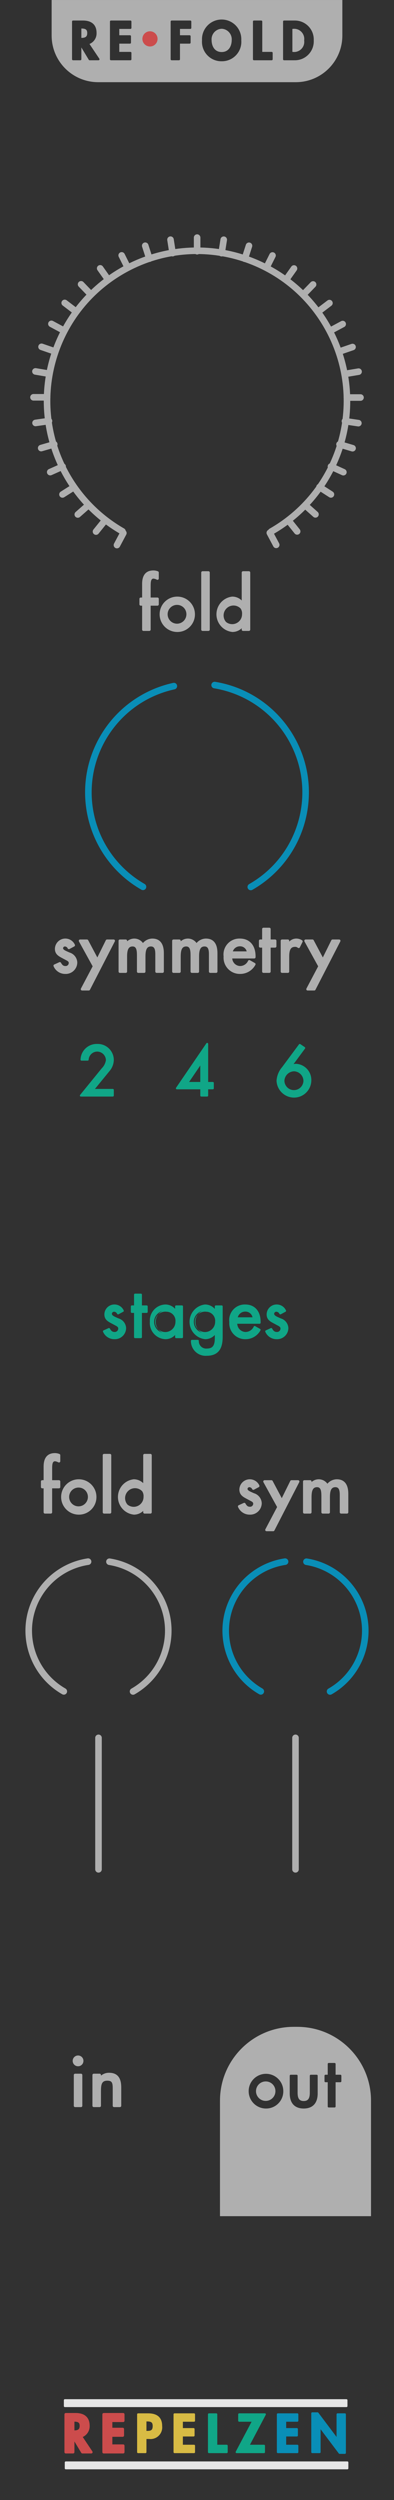 <?xml version="1.0" encoding="utf-8"?>
<!-- Generator: Adobe Illustrator 23.0.3, SVG Export Plug-In . SVG Version: 6.00 Build 0)  -->
<svg version="1.0" id="Layer_1" xmlns="http://www.w3.org/2000/svg" xmlns:xlink="http://www.w3.org/1999/xlink" x="0px" y="0px"
	 width="60px" height="380px" viewBox="0 0 60 380" enable-background="new 0 0 60 380" xml:space="preserve">
<title>repelzen_BG</title>
<g id="export_bg">
	<g id="path33453">
		<path fill="#313131" d="M0,0h60v380H0V0z"/>
	</g>
</g>
<g id="EXPORT">
	<g>
		<g>
			<path fill="#313131" d="M26.474,104.287c-8.925,1.947-14.581,10.761-12.633,19.685
				c0.996,4.567,3.879,8.498,7.934,10.823"/>
			<path fill="#098EB7" d="M21.774,135.295c-0.087,0-0.173-0.023-0.249-0.066
				c-8.164-4.68-10.989-15.092-6.309-23.257c2.395-4.178,6.446-7.147,11.151-8.174
				c0.265-0.062,0.53,0.103,0.592,0.368c0.001,0.005,0.002,0.01,0.003,0.015
				c0.059,0.27-0.112,0.536-0.382,0.595c-8.655,1.888-14.14,10.435-12.251,19.089
				c0.966,4.429,3.762,8.242,7.695,10.497c0.239,0.138,0.322,0.443,0.185,0.683
				c-0.089,0.155-0.255,0.251-0.434,0.251H21.774z"/>
		</g>
		<g>
			<path fill="#313131" d="M38.19,134.815c7.936-4.523,10.703-14.623,6.18-22.558
				c-2.47-4.334-6.764-7.321-11.687-8.131"/>
			<path fill="#098EB7" d="M38.19,135.315c-0.276,0-0.5-0.223-0.5-0.499
				c-0-0.18,0.096-0.346,0.252-0.435c7.696-4.386,10.38-14.18,5.994-21.876
				c-2.395-4.203-6.559-7.1-11.333-7.885c-0.272-0.044-0.457-0.3-0.413-0.573
				c0-0.001,0-0.001,0-0.002c0.048-0.27,0.302-0.453,0.573-0.413
				c9.286,1.526,15.577,10.29,14.051,19.576c-0.833,5.071-3.911,9.496-8.376,12.041
				C38.363,135.293,38.277,135.316,38.19,135.315z"/>
		</g>
	</g>
	<g>
		<g>
			<path fill="#AFAFAF" d="M42.062,83.317c-0.185,0-0.355-0.102-0.441-0.265l-0.973-1.826
				c-0.13-0.243-0.039-0.546,0.205-0.677c0.243-0.13,0.546-0.039,0.677,0.205
				c0,0.001,0.001,0.001,0.001,0.002l0.973,1.826c0.13,0.243,0.038,0.546-0.206,0.676
				C42.226,83.297,42.145,83.317,42.062,83.317z"/>
			<path fill="#AFAFAF" d="M45.253,81.271c-0.152,0-0.296-0.069-0.391-0.188l-1.294-1.615
				c-0.173-0.216-0.138-0.531,0.078-0.703s0.531-0.138,0.703,0.078l1.294,1.615
				c0.172,0.216,0.137,0.53-0.078,0.703C45.477,81.232,45.367,81.271,45.253,81.271z"/>
			<path fill="#AFAFAF" d="M48.04,78.683c-0.122,0-0.241-0.045-0.332-0.126l-1.546-1.375
				c-0.206-0.183-0.225-0.499-0.042-0.706c0.183-0.206,0.499-0.225,0.706-0.042l1.546,1.375
				c0.207,0.183,0.226,0.499,0.043,0.705c-0.095,0.107-0.231,0.169-0.375,0.168H48.04z"/>
			<path fill="#AFAFAF" d="M50.396,75.652c-0.096,0-0.19-0.027-0.271-0.08l-1.739-1.121
				c-0.232-0.15-0.297-0.46-0.147-0.692c0.149-0.23,0.456-0.297,0.688-0.149l1.739,1.121
				c0.232,0.149,0.299,0.459,0.15,0.691c-0.092,0.143-0.25,0.229-0.42,0.229H50.396z"/>
			<path fill="#AFAFAF" d="M52.29,72.271c-0.071,0-0.142-0.015-0.207-0.045l-1.883-0.859
				c-0.253-0.111-0.368-0.406-0.257-0.659c0.111-0.253,0.406-0.368,0.659-0.257
				c0.004,0.002,0.008,0.004,0.012,0.005l1.883,0.859c0.251,0.114,0.363,0.411,0.248,0.662
				c-0.081,0.179-0.259,0.293-0.455,0.293H52.29z"/>
			<path fill="#AFAFAF" d="M53.693,68.63c-0.048,0-0.096-0.007-0.142-0.021l-1.983-0.587
				c-0.266-0.075-0.42-0.352-0.345-0.617s0.352-0.42,0.617-0.345
				c0.003,0.001,0.007,0.002,0.01,0.003l1.983,0.587c0.265,0.078,0.416,0.356,0.338,0.621
				c-0.063,0.212-0.258,0.358-0.479,0.358L53.693,68.63z"/>
			<path fill="#AFAFAF" d="M54.576,64.818c-0.025-0-0.05-0.002-0.074-0.005l-2.047-0.303
				c-0.273-0.04-0.461-0.294-0.421-0.567c0-0,0-0.001,0-0.001
				c0.044-0.271,0.295-0.457,0.567-0.421l2.047,0.303c0.273,0.041,0.462,0.295,0.421,0.568
				c-0.036,0.244-0.246,0.426-0.493,0.426L54.576,64.818z"/>
			<path fill="#AFAFAF" d="M54.899,60.924L54.899,60.924l-2.068-0.001c-0.276,0-0.5-0.224-0.5-0.5
				s0.224-0.5,0.5-0.5l0,0l2.068,0.001c0.276,0,0.5,0.224,0.5,0.5S55.176,60.924,54.899,60.924z"/>
			<path fill="#AFAFAF" d="M52.565,57.331c-0.276-0.001-0.5-0.225-0.499-0.501
				c0.001-0.244,0.177-0.452,0.417-0.492l2.04-0.342c0.273-0.045,0.53,0.14,0.575,0.412
				c0.045,0.271-0.138,0.527-0.409,0.574l-2.04,0.342C52.622,57.328,52.594,57.331,52.565,57.331z"/>
			<path fill="#AFAFAF" d="M51.728,53.918c-0.276-0-0.5-0.224-0.5-0.5
				c0-0.214,0.136-0.403,0.338-0.473l1.957-0.672c0.261-0.09,0.545,0.05,0.635,0.311
				c0.09,0.261-0.05,0.545-0.311,0.635l0,0l-1.957,0.672C51.838,53.909,51.783,53.918,51.728,53.918z"/>
			<path fill="#AFAFAF" d="M50.363,50.733c-0.276-0-0.5-0.225-0.5-0.501
				c0-0.184,0.101-0.353,0.263-0.44l1.823-0.977c0.244-0.13,0.547-0.038,0.677,0.206
				c0.13,0.243,0.039,0.546-0.204,0.676l-1.823,0.977C50.527,50.713,50.446,50.733,50.363,50.733z"/>
			<path fill="#AFAFAF" d="M48.519,47.82c-0.276,0-0.5-0.224-0.5-0.5
				c-0-0.157,0.073-0.304,0.198-0.399l1.648-1.25c0.22-0.167,0.533-0.124,0.7,0.096
				s0.124,0.533-0.096,0.7c-0,0-0,0-0.001,0.001l-1.648,1.25
				C48.734,47.784,48.628,47.82,48.519,47.82z"/>
			<path fill="#AFAFAF" d="M46.239,45.226c-0.276,0-0.5-0.224-0.5-0.5
				c0-0.13,0.05-0.254,0.141-0.348l1.438-1.487c0.192-0.198,0.509-0.204,0.707-0.012
				c0.198,0.192,0.204,0.509,0.012,0.707l-1.438,1.487C46.505,45.171,46.375,45.226,46.239,45.226z"/>
			<path fill="#AFAFAF" d="M43.575,42.997c-0.276-0-0.5-0.224-0.5-0.501
				c0-0.103,0.032-0.204,0.092-0.288l1.196-1.688c0.16-0.225,0.473-0.277,0.698-0.117
				c0.224,0.16,0.277,0.47,0.119,0.695l-1.196,1.688C43.89,42.919,43.737,42.997,43.575,42.997z"/>
			<path fill="#AFAFAF" d="M40.573,41.182c-0.276,0-0.5-0.224-0.5-0.5
				c-0-0.078,0.018-0.155,0.053-0.224l0.928-1.849c0.125-0.247,0.426-0.345,0.672-0.22
				c0.245,0.124,0.344,0.423,0.222,0.669l-0.928,1.849C40.936,41.075,40.762,41.182,40.573,41.182z"/>
			<path fill="#AFAFAF" d="M37.281,39.828c-0.052-0-0.104-0.008-0.153-0.024
				c-0.263-0.085-0.407-0.367-0.322-0.629l0.635-1.969c0.084-0.263,0.365-0.408,0.628-0.324
				s0.408,0.365,0.324,0.628c-0,0.001-0,0.001-0.001,0.002L37.757,39.481
				C37.69,39.687,37.498,39.827,37.281,39.828z"/>
			<path fill="#AFAFAF" d="M33.748,38.979c-0.026,0-0.053-0.002-0.079-0.006
				c-0.273-0.043-0.459-0.299-0.416-0.572l0.323-2.043c0.044-0.273,0.301-0.458,0.573-0.415
				c0.272,0.044,0.457,0.299,0.415,0.571l-0.323,2.043C34.203,38.8,33.994,38.979,33.748,38.979z"/>
			<path fill="#AFAFAF" d="M30.017,38.685L30.017,38.685c-0.276-0-0.5-0.224-0.5-0.5l0.002-2.069
				c0-0.276,0.224-0.5,0.5-0.5c0,0,0,0,0,0l0,0
				c0.276,0,0.5,0.224,0.5,0.5l-0.002,2.069c-0,0.276-0.224,0.5-0.5,0.5
				C30.017,38.685,30.017,38.685,30.017,38.685z"/>
			<path fill="#AFAFAF" d="M26.284,38.974c-0.246-0.001-0.455-0.18-0.493-0.422l-0.32-2.044
				c-0.043-0.273,0.144-0.529,0.416-0.572c0.273-0.043,0.529,0.144,0.572,0.416l0,0l0.32,2.044
				c0.043,0.273-0.144,0.529-0.416,0.572c-0,0-0,0-0.001,0
				C26.336,38.972,26.31,38.974,26.284,38.974z"/>
			<path fill="#AFAFAF" d="M22.749,39.818c-0.217-0-0.41-0.14-0.477-0.347l-0.632-1.97
				c-0.084-0.263,0.062-0.545,0.326-0.628c0.262-0.083,0.543,0.061,0.627,0.323l0.632,1.97
				c0.084,0.264-0.062,0.545-0.325,0.629C22.852,39.81,22.8,39.818,22.749,39.818z"/>
			<path fill="#AFAFAF" d="M19.455,41.168c-0.189-0-0.362-0.107-0.447-0.276L18.083,39.041
				c-0.123-0.247-0.022-0.547,0.225-0.67c0.246-0.122,0.545-0.023,0.669,0.223l0.925,1.851
				c0.124,0.247,0.023,0.547-0.224,0.671c-0.069,0.035-0.146,0.053-0.224,0.053L19.455,41.168z"/>
			<path fill="#AFAFAF" d="M16.45,42.979c-0.162-0-0.315-0.079-0.408-0.211l-1.194-1.689
				c-0.159-0.225-0.106-0.537,0.12-0.697c0.225-0.159,0.537-0.106,0.697,0.12l0,0l1.194,1.689
				c0.16,0.225,0.106,0.537-0.119,0.697C16.655,42.947,16.554,42.979,16.45,42.979z"/>
			<path fill="#AFAFAF" d="M13.782,45.204c-0.136,0-0.266-0.055-0.36-0.153L11.986,43.562
				c-0.191-0.2-0.184-0.517,0.016-0.707c0.199-0.19,0.513-0.184,0.704,0.013l1.436,1.489
				c0.191,0.199,0.185,0.516-0.014,0.708C14.035,45.154,13.911,45.204,13.782,45.204z"/>
			<path fill="#AFAFAF" d="M11.5,47.795c-0.109,0-0.216-0.036-0.303-0.102l-1.646-1.252
				c-0.22-0.167-0.262-0.481-0.095-0.701s0.481-0.262,0.701-0.095l0,0l1.646,1.252
				c0.22,0.167,0.263,0.48,0.096,0.7c-0.095,0.125-0.242,0.198-0.399,0.198V47.795z"/>
			<path fill="#AFAFAF" d="M9.651,50.706C9.569,50.706,9.488,50.685,9.415,50.646l-1.822-0.979
				c-0.243-0.131-0.335-0.434-0.204-0.677s0.434-0.335,0.677-0.204l1.822,0.979
				c0.243,0.13,0.335,0.433,0.204,0.677c-0.087,0.162-0.256,0.264-0.441,0.264
				C9.651,50.706,9.651,50.706,9.651,50.706z"/>
			<path fill="#AFAFAF" d="M8.282,53.889c-0.056-0-0.111-0.009-0.163-0.027l-1.956-0.675
				c-0.261-0.091-0.399-0.376-0.308-0.636c0.09-0.26,0.374-0.398,0.634-0.309l1.956,0.675
				c0.261,0.09,0.4,0.375,0.31,0.636C8.685,53.753,8.495,53.889,8.282,53.889z"/>
			<path fill="#AFAFAF" d="M7.439,57.299c-0.028-0-0.056-0.002-0.084-0.007l-2.04-0.345
				c-0.272-0.046-0.456-0.304-0.41-0.577c0.051-0.269,0.305-0.449,0.576-0.41l2.04,0.345
				c0.272,0.045,0.456,0.303,0.411,0.576c-0.04,0.241-0.249,0.417-0.493,0.418
				C7.439,57.299,7.439,57.299,7.439,57.299z"/>
			<path fill="#AFAFAF" d="M7.169,60.891L7.169,60.891l-2.069-0.002c-0.276,0-0.5-0.224-0.5-0.5s0.224-0.5,0.5-0.5l0,0
				l2.069,0.002c0.276,0,0.5,0.224,0.5,0.5S7.445,60.891,7.169,60.891z"/>
			<path fill="#AFAFAF" d="M5.411,64.787c-0.276-0.001-0.5-0.225-0.499-0.501
				c0-0.248,0.183-0.459,0.429-0.494l2.048-0.293c0.274-0.038,0.526,0.153,0.565,0.426
				c0.038,0.272-0.15,0.524-0.422,0.564l-2.048,0.293C5.459,64.786,5.435,64.787,5.411,64.787z"/>
			<path fill="#AFAFAF" d="M6.271,68.607c-0.276,0-0.5-0.224-0.5-0.5
				c-0-0.223,0.147-0.419,0.362-0.481l1.987-0.574c0.265-0.077,0.543,0.076,0.62,0.341
				c0.077,0.265-0.076,0.543-0.341,0.62c-0,0-0.001,0-0.001,0l-1.987,0.574
				C6.365,68.601,6.318,68.607,6.271,68.607z"/>
			<path fill="#AFAFAF" d="M7.647,72.259c-0.276,0-0.5-0.224-0.5-0.5
				c-0-0.197,0.116-0.376,0.296-0.457L9.333,70.459c0.252-0.113,0.548,0,0.661,0.252
				c0.113,0.252-0,0.548-0.252,0.661l0,0l-1.89,0.844C7.787,72.245,7.718,72.259,7.647,72.259z"/>
			<path fill="#AFAFAF" d="M9.515,75.654c-0.276-0-0.5-0.224-0.5-0.5
				c0-0.171,0.088-0.33,0.232-0.422l1.747-1.108c0.234-0.146,0.543-0.075,0.689,0.16
				c0.145,0.232,0.076,0.537-0.154,0.685l-1.747,1.108C9.702,75.627,9.609,75.654,9.515,75.654z"/>
			<path fill="#AFAFAF" d="M11.847,78.698c-0.276,0-0.5-0.223-0.5-0.499
				c-0-0.144,0.062-0.281,0.17-0.376l1.555-1.366c0.207-0.182,0.523-0.162,0.706,0.045
				c0.182,0.207,0.162,0.523-0.045,0.706l-1.555,1.366C12.086,78.654,11.968,78.698,11.847,78.698z"/>
			<path fill="#AFAFAF" d="M14.62,81.297c-0.114,0-0.225-0.039-0.313-0.111
				c-0.215-0.173-0.249-0.488-0.076-0.703l1.299-1.611c0.174-0.215,0.489-0.247,0.704-0.073
				c0.214,0.173,0.247,0.486,0.075,0.701l-1.299,1.611C14.915,81.229,14.771,81.297,14.62,81.297z"/>
			<path fill="#AFAFAF" d="M17.81,83.35c-0.276,0-0.5-0.223-0.5-0.499
				c-0-0.082,0.02-0.163,0.059-0.236l0.973-1.826c0.129-0.244,0.432-0.337,0.676-0.208
				c0.244,0.129,0.337,0.432,0.208,0.676c-0,0-0,0.001-0.001,0.001L18.251,83.084
				C18.164,83.248,17.994,83.35,17.81,83.35z"/>
		</g>
		<path fill="#AFAFAF" d="M41.307,81.288c-0.276,0-0.5-0.223-0.5-0.499
			C40.806,80.609,40.902,80.443,41.059,80.354c10.716-6.107,14.453-19.745,8.345-30.462
			s-19.745-14.453-30.462-8.345S4.49,61.292,10.597,72.009c1.974,3.463,4.838,6.335,8.297,8.318
			c0.239,0.138,0.322,0.443,0.185,0.683c-0.138,0.239-0.443,0.322-0.683,0.185
			C7.216,74.784,3.349,60.526,9.758,49.346s20.668-15.046,31.847-8.637s15.046,20.668,8.637,31.847
			c-2.071,3.612-5.07,6.604-8.688,8.666C41.479,81.266,41.394,81.288,41.307,81.288z"/>
	</g>
	<path fill="#AFAFAF" d="M44.726,308.072h0.548c6.2,0,11.226,5.026,11.226,11.226l0,0v17.554l0,0h-23l0,0
		v-17.554c-0-6.2,5.026-11.226,11.226-11.226H44.726z"/>
	<g>
		<g>
			<path fill="#10A687" d="M17.976,199.638c-0.106-0.239-0.338-0.398-0.6-0.41
				c-0.26-0.003-0.477,0.2-0.49,0.46c0,0.409,0.54,0.59,1.09,0.839
				c0.549,0.25,1.079,0.59,1.079,1.33c-0.011,0.867-0.723,1.56-1.59,1.549
				c-0.006-0-0.013-0-0.019-0c-0.703,0.013-1.344-0.402-1.619-1.05l0.77-0.35
				c0.135,0.354,0.471,0.591,0.85,0.6c0.37,0.022,0.687-0.261,0.709-0.631
				c0.001-0.009,0.001-0.019,0.001-0.029c-0.001-0.22-0.13-0.419-0.33-0.51l-0.88-0.47
				c-0.52-0.28-0.899-0.54-0.899-1.18c0.003-0.754,0.617-1.363,1.371-1.359
				c0.003,0,0.006,0,0.008,0c0.551-0.004,1.052,0.317,1.279,0.819L17.976,199.638z"/>
			<path fill="#10A687" d="M17.445,203.555c-0.767,0.017-1.466-0.438-1.76-1.146
				c-0.027-0.074,0.007-0.157,0.078-0.19l0.77-0.35c0.072-0.032,0.156-0.004,0.194,0.065
				c0.204,0.375,0.405,0.521,0.718,0.521c0.287,0.022,0.536-0.193,0.558-0.48
				c0.001-0.01,0.001-0.02,0.001-0.03c0-0.165-0.057-0.248-0.263-0.385l-0.867-0.462
				c-0.536-0.289-0.979-0.587-0.979-1.312c0.007-0.839,0.691-1.514,1.53-1.509
				c0.609-0.005,1.163,0.349,1.414,0.903c0.035,0.072,0.007,0.16-0.063,0.198l-0.729,0.391
				c-0.074,0.039-0.165,0.011-0.204-0.062c-0.001-0.002-0.002-0.003-0.003-0.005
				c-0.081-0.187-0.261-0.312-0.464-0.325c-0.177-0.003-0.326,0.133-0.34,0.31
				c0,0.262,0.371,0.425,0.802,0.614l0.199,0.088c0.663,0.189,1.133,0.778,1.168,1.467
				c-0.007,0.945-0.779,1.706-1.724,1.699C17.469,203.556,17.457,203.556,17.445,203.555z
				 M16.023,202.431c0.286,0.515,0.832,0.832,1.422,0.825c0.781,0.025,1.434-0.589,1.458-1.37
				c0-0.01,0.001-0.02,0.001-0.029c0-0.616-0.396-0.922-0.991-1.193l-0.196-0.087
				c-0.504-0.221-0.981-0.431-0.981-0.888c0.013-0.343,0.297-0.613,0.641-0.61
				c0.264,0.007,0.508,0.141,0.655,0.36l0.47-0.251c-0.348-0.589-1.107-0.785-1.696-0.437
				c-0.368,0.218-0.599,0.61-0.609,1.038c0,0.563,0.324,0.78,0.82,1.048l0.879,0.469
				c0.247,0.119,0.406,0.368,0.41,0.642c-0.004,0.452-0.373,0.814-0.825,0.81
				c-0.012-0-0.024-0-0.035-0.001c-0.385,0.002-0.738-0.213-0.911-0.557L16.023,202.431z"/>
		</g>
		<g>
			<path fill="#10A687" d="M21.463,203.245h-0.899v-3.838h-0.49v-0.839h0.49v-1.789h0.899v1.789h0.879
				v0.839h-0.879V203.245z"/>
			<path fill="#10A687" d="M21.463,203.395h-0.899c-0.083,0-0.15-0.067-0.15-0.15
				c0-0,0-0,0-0v-3.688h-0.34c-0.083,0-0.15-0.067-0.15-0.15c0-0,0-0,0-0
				v-0.839c0-0.083,0.067-0.15,0.15-0.15c0,0,0,0,0,0h0.34v-1.639
				c0-0.083,0.067-0.15,0.15-0.15c0,0,0,0,0,0h0.899
				c0.083-0,0.15,0.067,0.15,0.15c0,0,0,0,0,0v1.639h0.729
				c0.083-0,0.15,0.067,0.15,0.15c0,0,0,0,0,0v0.839
				c-0,0.083-0.067,0.15-0.15,0.15c-0,0-0,0-0,0h-0.729v3.688
				c-0,0.083-0.067,0.15-0.15,0.15C21.463,203.395,21.463,203.395,21.463,203.395z M20.714,203.095
				h0.599v-3.688c0-0.083,0.067-0.15,0.15-0.15c0,0,0,0,0,0h0.729v-0.539h-0.729
				c-0.083,0-0.15-0.067-0.15-0.15c0-0,0-0,0-0v-1.639h-0.599v1.639
				c-0,0.083-0.067,0.15-0.15,0.15c-0,0-0,0-0,0h-0.34v0.539h0.34
				c0.083-0,0.15,0.067,0.15,0.15c0,0,0,0,0,0V203.095z"/>
		</g>
		<g>
			<path fill="#10A687" d="M27.718,203.245h-0.899v-0.729h-0.02c-0.346,0.545-0.943,0.88-1.589,0.89
				c-1.375-0.146-2.372-1.38-2.225-2.755c0.124-1.162,1.035-2.084,2.195-2.222
				c0.663,0.006,1.275,0.354,1.619,0.92h0.02v-0.779h0.899L27.718,203.245z M26.868,200.906
				c0.08-0.844-0.539-1.592-1.383-1.672c-0.045-0.004-0.09-0.007-0.136-0.007
				c-0.933-0.099-1.77,0.576-1.869,1.509c-0.099,0.933,0.576,1.77,1.509,1.869
				c0.933,0.099,1.77-0.576,1.869-1.509C26.865,201.033,26.869,200.97,26.868,200.906z"/>
			<path fill="#10A687" d="M25.21,203.555c-1.366-0.042-2.439-1.183-2.397-2.548
				c0.001-0.043,0.004-0.087,0.007-0.13c-0.087-1.347,0.935-2.509,2.282-2.595
				c0.026-0.002,0.052-0.003,0.077-0.004c0.567-0.001,1.109,0.239,1.488,0.661v-0.371
				c0-0.083,0.067-0.15,0.15-0.15c0,0,0,0,0,0h0.899
				c0.083-0,0.15,0.067,0.15,0.15c0,0,0,0,0,0v4.677
				c-0,0.083-0.067,0.15-0.15,0.15c-0,0-0,0-0,0H26.818
				c-0.083,0-0.15-0.067-0.15-0.15c0-0,0-0,0-0v-0.331
				C26.291,203.32,25.763,203.551,25.21,203.555z M25.18,198.578c-1.291,0.164-2.204,1.343-2.04,2.634
				c0.137,1.077,0.992,1.921,2.07,2.044c0.596-0.011,1.146-0.321,1.465-0.824
				c0.063-0.07,0.171-0.075,0.241-0.011c0.028,0.025,0.046,0.059,0.053,0.096v0.58h0.599v-4.377
				h-0.599v0.629c-0,0.083-0.067,0.15-0.15,0.15c-0,0-0,0-0,0
				c-0.056,0-0.109-0.024-0.145-0.067c-0.317-0.523-0.882-0.846-1.494-0.852H25.18z
				 M25.35,202.755c-1.016-0.123-1.739-1.046-1.617-2.061c0.102-0.847,0.77-1.514,1.617-1.617
				c1.016,0.099,1.759,1.002,1.66,2.017C26.925,201.974,26.229,202.67,25.35,202.755z
				 M25.35,199.377c-0.85-0.1-1.62,0.508-1.721,1.358c-0.1,0.85,0.508,1.62,1.358,1.721
				c0.85,0.1,1.62-0.508,1.721-1.358c0.008-0.064,0.011-0.128,0.011-0.192
				c0.08-0.761-0.472-1.442-1.233-1.521c-0.045-0.005-0.09-0.007-0.135-0.007H25.35z"/>
		</g>
		<g>
			<path fill="#10A687" d="M33.763,203.155c0,1.609-0.46,2.769-2.278,2.769
				c-1.147,0.097-2.155-0.755-2.252-1.902c-0.006-0.072-0.008-0.145-0.007-0.217H30.125
				c-0.031,0.701,0.513,1.294,1.214,1.325c0.062,0.003,0.124,0.001,0.186-0.005
				c1.109,0,1.339-0.76,1.339-1.719v-0.89h-0.02c-0.348,0.544-0.944,0.878-1.59,0.89
				c-1.376-0.147-2.372-1.382-2.224-2.758c0.124-1.158,1.029-2.077,2.184-2.22
				c0.671,0.002,1.291,0.36,1.63,0.939h0.02v-0.799h0.899L33.763,203.155z M32.913,200.906
				c0.079-0.844-0.54-1.593-1.384-1.672c-0.045-0.004-0.09-0.006-0.134-0.007
				c-0.933-0.099-1.77,0.576-1.869,1.509c-0.099,0.933,0.576,1.77,1.509,1.869
				c0.933,0.099,1.77-0.576,1.869-1.509C32.91,201.033,32.913,200.97,32.913,200.906z"/>
			<path fill="#10A687" d="M31.484,206.074c-1.232,0.095-2.308-0.827-2.403-2.06
				c-0.005-0.069-0.007-0.138-0.006-0.207c-0-0.04,0.016-0.079,0.044-0.108
				c0.028-0.029,0.066-0.045,0.106-0.044H30.125c0.083-0,0.15,0.067,0.15,0.15
				c0,0,0,0,0,0c-0.029,0.62,0.449,1.146,1.069,1.175
				c0.06,0.003,0.12,0.001,0.18-0.006c0.845,0,1.188-0.455,1.188-1.569v-0.491
				c-0.377,0.405-0.905,0.637-1.459,0.641c-1.458-0.146-2.522-1.448-2.376-2.906
				c0.125-1.241,1.097-2.228,2.336-2.371c0.573-0.002,1.119,0.242,1.499,0.672v-0.381
				c0-0.083,0.067-0.15,0.15-0.15c0,0,0,0,0,0h0.899
				c0.083-0,0.15,0.067,0.15,0.15c0,0,0,0,0,0v4.587
				C33.913,204.408,33.661,206.074,31.484,206.074z M29.383,203.955
				c0.055,1.063,0.962,1.88,2.025,1.825c0.025-0.001,0.051-0.003,0.076-0.005
				c1.492,0,2.128-0.783,2.128-2.619v-4.437h-0.599v0.649c-0,0.083-0.067,0.15-0.15,0.15
				c-0,0-0,0-0,0c-0.057,0-0.11-0.025-0.146-0.069
				c-0.31-0.538-0.883-0.87-1.504-0.87c-1.29,0.17-2.198,1.355-2.028,2.645
				c0.142,1.072,0.994,1.91,2.068,2.033c0.596-0.011,1.147-0.321,1.466-0.824
				c0.063-0.07,0.171-0.075,0.241-0.012c0.028,0.025,0.047,0.059,0.053,0.096v0.89
				c0,0.87-0.17,1.869-1.489,1.869c-0.776,0.074-1.466-0.495-1.54-1.271
				c-0.002-0.016-0.003-0.032-0.004-0.048H29.383z M31.395,202.755
				c-1.016-0.123-1.739-1.046-1.617-2.061c0.102-0.847,0.77-1.514,1.617-1.617
				c1.016,0.099,1.759,1.002,1.66,2.017C32.97,201.974,32.274,202.67,31.395,202.755z
				 M31.395,199.377c-0.85-0.1-1.62,0.508-1.721,1.358c-0.1,0.85,0.508,1.62,1.358,1.721
				s1.62-0.508,1.721-1.358c0.008-0.064,0.011-0.128,0.011-0.192
				c0.08-0.761-0.472-1.442-1.233-1.521C31.485,199.38,31.44,199.378,31.395,199.377z"/>
		</g>
		<g>
			<path fill="#10A687" d="M35.97,201.057c-0.043,0.811,0.579,1.505,1.391,1.548
				c0.006,0,0.012,0.001,0.018,0.001c0.605,0,1.154-0.356,1.399-0.909l0.76,0.43
				c-0.429,0.796-1.264,1.289-2.169,1.279c-1.256,0.018-2.288-0.985-2.306-2.241
				c-0.001-0.073,0.001-0.146,0.007-0.218c-0.157-1.225,0.709-2.345,1.934-2.501
				c0.115-0.015,0.23-0.02,0.345-0.017c1.488,0,2.188,1.1,2.188,2.489v0.14L35.97,201.057z
				 M38.639,200.377c-0.05-0.671-0.617-1.185-1.289-1.169c-0.675-0.001-1.245,0.5-1.33,1.169
				H38.639z"/>
			<path fill="#10A687" d="M37.369,203.555c-1.338,0.018-2.438-1.052-2.456-2.39
				c-0.001-0.073,0.001-0.146,0.007-0.219c-0.164-1.3,0.756-2.487,2.056-2.651
				c0.124-0.016,0.249-0.021,0.373-0.017c1.442,0,2.339,1.011,2.339,2.639v0.14
				c-0,0.083-0.067,0.15-0.15,0.15c-0,0-0,0-0,0h-3.409
				c0.025,0.68,0.57,1.225,1.25,1.249c0.553-0,1.053-0.329,1.271-0.837
				c0.042-0.07,0.132-0.093,0.202-0.053l0.76,0.43c0.071,0.04,0.097,0.13,0.058,0.202
				C39.216,203.043,38.329,203.567,37.369,203.555z M37.35,198.578
				c-1.145-0.042-2.107,0.852-2.149,1.997c-0.005,0.124,0.002,0.249,0.02,0.372
				c-0.108,1.162,0.747,2.192,1.909,2.3c0.08,0.007,0.159,0.01,0.239,0.009
				c0.797,0.01,1.541-0.397,1.963-1.074l-0.503-0.284c-0.408,0.782-1.373,1.085-2.155,0.677
				c-0.56-0.292-0.895-0.886-0.855-1.516c-0-0.04,0.016-0.079,0.044-0.107
				c0.028-0.028,0.066-0.044,0.106-0.044h3.418C39.385,199.448,38.623,198.578,37.35,198.578z
				 M38.639,200.527h-2.619c-0.044,0-0.086-0.019-0.114-0.053
				c-0.028-0.034-0.041-0.078-0.034-0.122c0.1-0.74,0.732-1.293,1.479-1.294
				c0.746-0.014,1.374,0.552,1.438,1.295c0.013,0.082-0.043,0.158-0.124,0.171
				C38.655,200.526,38.647,200.527,38.639,200.527z M36.207,200.227h2.247
				c-0.108-0.52-0.574-0.886-1.104-0.869c-0.535-0.005-1.005,0.353-1.143,0.869H36.207z"/>
		</g>
		<g>
			<path fill="#10A687" d="M42.686,199.638c-0.106-0.239-0.338-0.398-0.6-0.41
				c-0.26-0.003-0.477,0.2-0.49,0.46c0,0.409,0.54,0.59,1.09,0.839
				c0.549,0.25,1.079,0.59,1.079,1.33c-0.011,0.867-0.723,1.56-1.59,1.549
				c-0.006-0-0.013-0-0.019-0c-0.703,0.013-1.344-0.402-1.619-1.05l0.77-0.35
				c0.135,0.354,0.471,0.591,0.85,0.6c0.37,0.022,0.687-0.261,0.709-0.631
				c0.001-0.009,0.001-0.019,0.001-0.029c-0.001-0.22-0.13-0.419-0.33-0.51l-0.88-0.47
				c-0.52-0.28-0.899-0.54-0.899-1.18c0.003-0.754,0.617-1.363,1.371-1.359
				c0.003,0,0.006,0,0.008,0c0.551-0.004,1.052,0.317,1.279,0.819L42.686,199.638z"/>
			<path fill="#10A687" d="M42.155,203.555c-0.767,0.017-1.466-0.438-1.76-1.146
				c-0.027-0.074,0.007-0.157,0.078-0.19l0.77-0.35c0.072-0.032,0.156-0.004,0.194,0.065
				c0.204,0.375,0.405,0.521,0.718,0.521c0.287,0.022,0.536-0.193,0.558-0.48
				c0.001-0.01,0.001-0.02,0.001-0.03c0-0.165-0.057-0.248-0.263-0.385l-0.867-0.462
				c-0.536-0.289-0.979-0.587-0.979-1.312c0.007-0.839,0.691-1.514,1.53-1.509
				c0.609-0.005,1.163,0.349,1.414,0.903c0.035,0.072,0.007,0.16-0.063,0.198l-0.729,0.391
				c-0.074,0.039-0.165,0.011-0.204-0.062c-0.001-0.002-0.002-0.003-0.003-0.005
				c-0.081-0.187-0.261-0.312-0.464-0.325c-0.177-0.003-0.326,0.133-0.34,0.31
				c0,0.262,0.371,0.425,0.802,0.614l0.199,0.088c0.663,0.189,1.133,0.778,1.168,1.467
				c-0.007,0.945-0.779,1.706-1.724,1.699C42.179,203.556,42.167,203.556,42.155,203.555z M40.733,202.431
				c0.286,0.515,0.832,0.832,1.422,0.825c0.781,0.025,1.434-0.589,1.458-1.37
				c0-0.01,0.001-0.02,0.001-0.029c0-0.616-0.396-0.922-0.991-1.193l-0.196-0.087
				c-0.504-0.221-0.981-0.431-0.981-0.888c0.013-0.343,0.297-0.613,0.641-0.61
				c0.264,0.007,0.508,0.141,0.655,0.36l0.47-0.251c-0.348-0.589-1.107-0.785-1.696-0.437
				c-0.368,0.217-0.599,0.61-0.609,1.038c0,0.563,0.324,0.78,0.82,1.048l0.879,0.469
				c0.247,0.119,0.406,0.368,0.41,0.642c-0.004,0.452-0.373,0.814-0.825,0.81
				c-0.012-0-0.024-0-0.035-0.001c-0.385,0.002-0.738-0.213-0.911-0.557L40.733,202.431z"/>
		</g>
	</g>
	<g>
		<path fill="#10A687" d="M17.18,165.664v0.859H12.312l3.298-4.048c0.365-0.364,0.601-0.838,0.67-1.349
			c-0.026-0.799-0.68-1.435-1.479-1.439c-0.769,0.01-1.401,0.611-1.449,1.379h-0.939
			c0.04-1.276,1.107-2.278,2.383-2.238c0.002,0,0.004,0,0.006,0
			c1.271-0.042,2.336,0.954,2.378,2.225c0,0.011,0.001,0.023,0.001,0.034
			c-0.006,0.565-0.203,1.111-0.56,1.549l-2.479,3.028L17.18,165.664z"/>
		<path fill="#10A687" d="M17.18,166.673H12.312c-0.083,0-0.15-0.066-0.15-0.149
			c-0-0.035,0.012-0.069,0.034-0.096l3.298-4.048c0.343-0.337,0.567-0.778,0.636-1.254
			c-0.029-0.715-0.613-1.282-1.329-1.29c-0.691,0.008-1.259,0.549-1.3,1.239
			c-0.005,0.079-0.07,0.14-0.149,0.14h-0.939c-0.043,0-0.083-0.018-0.111-0.05
			c-0.029-0.032-0.043-0.074-0.038-0.117c0.048-1.355,1.183-2.416,2.538-2.372
			c1.35-0.047,2.481,1.01,2.528,2.359c0.001,0.016,0.001,0.033,0.001,0.049
			c-0.007,0.599-0.216,1.178-0.594,1.644l-2.279,2.784h2.723c0.083-0,0.15,0.067,0.15,0.15
			c0,0,0,0,0,0v0.859c-0,0.083-0.067,0.15-0.15,0.15
			C17.18,166.673,17.18,166.673,17.18,166.673z M12.628,166.374h4.401V165.814h-2.889
			c-0.083,0-0.15-0.067-0.15-0.15c-0-0.035,0.012-0.068,0.034-0.095l2.479-3.028
			c0.334-0.411,0.519-0.924,0.525-1.454c-0.021-1.186-0.999-2.131-2.185-2.11
			c-0.015,0-0.029,0.001-0.044,0.001c-1.139-0.052-2.116,0.803-2.217,1.938h0.633
			c0.116-0.787,0.789-1.372,1.584-1.379c0.884,0.001,1.607,0.706,1.63,1.589
			c-0.067,0.546-0.315,1.054-0.704,1.443L12.628,166.374z"/>
	</g>
	<g>
		<path fill="#10A687" d="M46.33,159.288l-2.009,2.718l0.02,0.021c0.229-0.117,0.482-0.178,0.739-0.18
			c1.244,0.07,2.208,1.113,2.18,2.358c-0.001,1.37-1.113,2.48-2.484,2.479
			c-0.002,0-0.004-0-0.006-0c-1.345-0.003-2.45-1.064-2.509-2.408
			c0.048-0.735,0.336-1.434,0.82-1.989l2.568-3.458L46.33,159.288z M46.359,164.305
			c-0.007-0.883-0.716-1.6-1.599-1.619c-0.859,0.031-1.552,0.711-1.6,1.569
			c0.006,0.883,0.727,1.595,1.611,1.589C45.627,165.838,46.327,165.16,46.359,164.305z"/>
		<path fill="#10A687" d="M44.771,166.833c-1.426-0.009-2.595-1.134-2.659-2.558
			c0.049-0.767,0.348-1.498,0.851-2.079l2.568-3.458c0.048-0.065,0.138-0.08,0.204-0.035
			l0.68,0.46c0.034,0.023,0.057,0.058,0.063,0.099c0.007,0.04-0.003,0.082-0.026,0.115
			l-1.745,2.36c0.123-0.027,0.248-0.04,0.374-0.041c1.327,0.068,2.36,1.18,2.33,2.508
			C47.405,165.659,46.224,166.835,44.771,166.833z M45.686,159.033l-2.483,3.343
			c-0.461,0.531-0.739,1.198-0.79,1.9c0.06,1.261,1.096,2.253,2.358,2.258
			c1.288,0.002,2.335-1.04,2.339-2.329c0.029-1.163-0.868-2.139-2.029-2.208
			c-0.234,0.001-0.464,0.057-0.672,0.164c-0.059,0.03-0.13,0.017-0.176-0.031
			c-0.056-0.057-0.069-0.143-0.032-0.213l1.916-2.592L45.686,159.033z M44.761,165.994
			c-0.958-0.01-1.734-0.781-1.75-1.739c0.044-0.943,0.807-1.692,1.75-1.719
			c0.966,0.019,1.741,0.803,1.749,1.769c-0.04,0.939-0.809,1.681-1.749,1.689L44.761,165.994z
			 M44.761,162.835c-0.776,0.03-1.403,0.644-1.449,1.419c0.006,0.8,0.659,1.445,1.46,1.439
			c0.773-0.005,1.406-0.617,1.438-1.389c-0.005-0.801-0.647-1.452-1.448-1.469L44.761,162.835z"/>
	</g>
	<g>
		<path fill="#10A687" d="M32.409,164.604v0.819H31.55v1.1h-0.899v-1.1h-3.718l4.617-6.756v5.937
			L32.409,164.604z M30.65,161.496h-0.021l-2.118,3.108h2.139V161.496z"/>
		<path fill="#10A687" d="M31.55,166.673h-0.899c-0.083,0-0.15-0.067-0.15-0.15
			c0-0,0-0,0-0v-0.95h-3.567c-0.083,0-0.15-0.067-0.15-0.15
			c-0-0.03,0.009-0.06,0.026-0.085l4.617-6.756c0.037-0.055,0.105-0.079,0.168-0.059
			c0.063,0.019,0.106,0.077,0.106,0.144v5.787h0.709c0.083-0,0.15,0.067,0.15,0.15
			c0,0,0,0,0,0v0.819c-0,0.083-0.067,0.15-0.15,0.15c-0,0-0,0-0,0h-0.709
			v0.95c-0,0.083-0.067,0.15-0.15,0.15C31.55,166.673,31.55,166.673,31.55,166.673z
			 M30.801,166.374h0.599v-0.95c0-0.083,0.067-0.15,0.15-0.15c0,0,0,0,0,0h0.709v-0.52
			h-0.709c-0.083,0-0.15-0.067-0.15-0.15c0-0,0-0,0-0v-5.451l-4.183,6.121h3.434
			c0.083-0,0.15,0.067,0.15,0.15c0,0,0,0,0,0L30.801,166.374z M30.65,164.754h-2.139
			c-0.083,0-0.15-0.067-0.15-0.149c-0-0.03,0.009-0.06,0.026-0.085l2.118-3.108
			c0.064-0.07,0.172-0.075,0.242-0.011c0.028,0.025,0.046,0.059,0.053,0.095v3.108
			c-0,0.083-0.067,0.15-0.15,0.15c-0,0-0,0-0,0L30.65,164.754z M28.796,164.455H30.5
			v-2.502L28.796,164.455z"/>
	</g>
	<g>
		<g>
			<path fill="#313131" d="M42.993,317.851c0.006,1.38-1.108,2.503-2.488,2.509
				c-1.38,0.006-2.503-1.108-2.509-2.488c-0.006-1.38,1.108-2.503,2.488-2.509
				c0.003-0,0.007-0,0.01-0c1.358-0.022,2.477,1.062,2.499,2.42
				C42.993,317.805,42.993,317.828,42.993,317.851z M38.896,317.851
				c0.016,0.883,0.745,1.586,1.629,1.57c0.883-0.016,1.586-0.745,1.57-1.629
				c-0.016-0.872-0.728-1.57-1.6-1.57C39.605,316.235,38.892,316.961,38.896,317.851z"/>
			<path fill="#313131" d="M40.494,320.489c-1.457-0.006-2.633-1.192-2.627-2.649
				c0.006-1.457,1.192-2.633,2.649-2.627c1.453,0.006,2.627,1.186,2.627,2.638
				c0.013,1.444-1.147,2.625-2.591,2.638C40.533,320.489,40.513,320.489,40.494,320.489z
				 M40.494,315.512c-1.291,0.006-2.334,1.057-2.328,2.349s1.057,2.334,2.349,2.328
				c1.287-0.006,2.328-1.051,2.328-2.338c0.011-1.28-1.018-2.327-2.298-2.338
				C40.528,315.512,40.511,315.512,40.494,315.512z M40.494,319.629
				c-0.982,0.016-1.792-0.767-1.808-1.75c-0.016-0.982,0.767-1.792,1.75-1.808
				s1.792,0.767,1.808,1.75c0,0.01,0,0.019,0,0.029
				C42.251,318.825,41.468,319.62,40.494,319.629z M40.494,316.372
				c-0.817-0.017-1.492,0.632-1.509,1.449c-0.017,0.817,0.632,1.492,1.449,1.509
				s1.492-0.632,1.509-1.449c0-0.01,0-0.02,0-0.03
				C41.951,317.042,41.302,316.38,40.494,316.372z"/>
		</g>
		<g>
			<path fill="#313131" d="M45.171,315.502v2.589c0,0.749,0.189,1.409,1.079,1.409s1.079-0.66,1.079-1.409
				v-2.589h0.899v2.688c0,1.279-0.6,2.148-1.979,2.148s-1.979-0.869-1.979-2.148v-2.688H45.171z"/>
			<path fill="#313131" d="M46.25,320.489c-1.373,0-2.129-0.816-2.129-2.298v-2.688
				c0-0.083,0.067-0.15,0.15-0.15c0,0,0,0,0,0h0.899
				c0.083-0,0.15,0.067,0.15,0.15c0,0,0,0,0,0v2.589
				c0,0.883,0.277,1.259,0.929,1.259s0.929-0.376,0.929-1.259v-2.589
				c0-0.083,0.067-0.15,0.15-0.15c0,0,0,0,0,0h0.899
				c0.083-0,0.15,0.067,0.15,0.15c0,0,0,0,0,0v2.688
				C48.379,319.672,47.623,320.489,46.25,320.489z M44.422,315.652v2.539c0,0.912,0.316,1.999,1.828,1.999
				s1.828-1.087,1.828-1.999v-2.539h-0.599v2.439c0,0.386,0,1.559-1.229,1.559
				s-1.229-1.173-1.229-1.559v-2.439H44.422z"/>
		</g>
		<g>
			<path fill="#313131" d="M50.956,320.18h-0.899v-3.838h-0.49v-0.84h0.49v-1.789h0.899v1.789H51.835
				v0.84h-0.879L50.956,320.18z"/>
			<path fill="#313131" d="M50.956,320.33h-0.899c-0.083,0-0.15-0.067-0.15-0.15
				c0-0,0-0,0-0v-3.688h-0.34c-0.083,0-0.15-0.067-0.15-0.15
				c0-0,0-0,0-0v-0.84c0-0.083,0.067-0.15,0.15-0.15c0,0,0,0,0,0h0.34
				v-1.639c0-0.083,0.067-0.15,0.15-0.15c0,0,0,0,0,0h0.899
				c0.083-0,0.15,0.067,0.15,0.15c0,0,0,0,0,0v1.639H51.835
				c0.083-0,0.15,0.067,0.15,0.15c0,0,0,0,0,0v0.84
				c-0,0.083-0.067,0.15-0.15,0.15c-0,0-0,0-0,0h-0.729v3.688
				c-0,0.083-0.067,0.15-0.15,0.15C50.956,320.33,50.956,320.33,50.956,320.33z
				 M50.207,320.03h0.599v-3.688c0-0.083,0.067-0.15,0.15-0.15c0,0,0,0,0,0h0.729
				v-0.54h-0.729c-0.083,0-0.15-0.067-0.15-0.15c0-0,0-0,0-0v-1.639H50.207v1.639
				c-0,0.083-0.067,0.15-0.15,0.15c-0,0-0,0-0,0H49.717v0.54h0.34
				c0.083-0,0.15,0.067,0.15,0.15c0,0,0,0,0,0L50.207,320.03z"/>
		</g>
	</g>
	<path fill="#AFAFAF" d="M45,284.632c-0.276,0-0.5-0.223-0.5-0.499c0-0,0-0,0-0.001v-19.984
		c0-0.276,0.224-0.5,0.5-0.5s0.5,0.224,0.5,0.5v19.984c0,0.276-0.224,0.5-0.499,0.5
		C45,284.632,45,284.632,45,284.632z"/>
	<g>
		<g>
			<path fill="#AFAFAF" d="M38.581,226.254c-0.107-0.239-0.339-0.397-0.6-0.409
				c-0.26-0.003-0.477,0.199-0.49,0.459c0,0.41,0.54,0.59,1.09,0.84
				c0.549,0.25,1.079,0.59,1.079,1.329c-0.011,0.867-0.723,1.56-1.59,1.549
				c-0.006-0-0.013-0-0.019-0c-0.703,0.013-1.344-0.402-1.619-1.049l0.77-0.35
				c0.135,0.354,0.471,0.591,0.85,0.6c0.37,0.022,0.687-0.261,0.709-0.631
				c0.001-0.01,0.001-0.019,0.001-0.029c-0.002-0.22-0.13-0.418-0.33-0.51l-0.88-0.47
				c-0.52-0.279-0.899-0.539-0.899-1.179c0.003-0.754,0.617-1.363,1.371-1.359
				c0.003,0,0.006,0,0.008,0c0.551-0.004,1.053,0.317,1.279,0.819L38.581,226.254z"/>
			<path fill="#AFAFAF" d="M38.051,230.222c-0.787,0.017-1.504-0.451-1.806-1.178
				c-0.038-0.098,0.007-0.209,0.104-0.253l0.77-0.35c0.096-0.043,0.208-0.006,0.259,0.086
				c0.196,0.361,0.379,0.495,0.674,0.495c0.26,0.021,0.488-0.174,0.508-0.434
				c0.001-0.009,0.001-0.017,0.001-0.026c0-0.146-0.047-0.214-0.241-0.344l-0.862-0.459
				c-0.53-0.285-1.006-0.603-1.006-1.355c0.017-0.879,0.744-1.577,1.623-1.559
				c0.612,0.012,1.163,0.374,1.416,0.931c0.047,0.097,0.009,0.214-0.086,0.264l-0.73,0.39
				c-0.097,0.052-0.219,0.015-0.271-0.082c-0.001-0.002-0.003-0.005-0.004-0.008
				c-0.073-0.169-0.235-0.283-0.419-0.295c-0.149-0.002-0.275,0.11-0.29,0.259
				c0,0.229,0.355,0.385,0.768,0.567l0.205,0.091c0.681,0.195,1.163,0.803,1.196,1.511
				c-0.006,0.973-0.8,1.756-1.773,1.75C38.075,230.222,38.063,230.222,38.051,230.222z
				 M36.698,229.071c0.287,0.471,0.801,0.756,1.353,0.75c0.754,0.024,1.384-0.567,1.409-1.32
				c0-0.009,0.001-0.019,0.001-0.028c0-0.588-0.385-0.884-0.962-1.147l-0.2-0.089
				c-0.518-0.228-1.007-0.443-1.007-0.933c0.014-0.37,0.32-0.663,0.69-0.659
				c0.264,0.006,0.511,0.133,0.67,0.345l0.384-0.205c-0.358-0.55-1.095-0.705-1.644-0.347
				c-0.328,0.214-0.53,0.575-0.539,0.966c0,0.493,0.245,0.708,0.794,1.002l0.879,0.47
				c0.264,0.127,0.433,0.393,0.437,0.686c-0.003,0.479-0.394,0.865-0.873,0.861
				c-0.012-0-0.025-0-0.037-0.001c-0.386,0.002-0.742-0.206-0.931-0.543L36.698,229.071z"/>
		</g>
		<g>
			<path fill="#AFAFAF" d="M40.289,225.185h1.05l1.579,2.969l1.469-2.969h1.01L41.608,232.541h-1.02
				l1.839-3.479L40.289,225.185z"/>
			<path fill="#AFAFAF" d="M41.608,232.741h-1.02c-0.111-0.001-0.2-0.091-0.2-0.201
				c0-0.032,0.008-0.064,0.023-0.092l1.788-3.383l-2.086-3.783
				c-0.053-0.097-0.018-0.219,0.079-0.272c0.029-0.016,0.062-0.025,0.096-0.025h1.05
				c0.074,0,0.142,0.041,0.177,0.106l1.395,2.625l1.296-2.62
				c0.034-0.068,0.104-0.111,0.18-0.111h1.01c0.111,0,0.2,0.09,0.2,0.2
				c-0,0.032-0.008,0.063-0.022,0.092l-3.788,7.356C41.752,232.699,41.683,232.741,41.608,232.741z
				 M40.921,232.341h0.565l3.582-6.956h-0.558l-1.413,2.857c-0.034,0.067-0.102,0.11-0.177,0.111H42.918
				c-0.074-0-0.142-0.041-0.177-0.106l-1.522-2.862h-0.591l1.975,3.581
				c0.033,0.059,0.034,0.13,0.002,0.19L40.921,232.341z"/>
		</g>
		<g>
			<path fill="#AFAFAF" d="M47.243,225.774h0.02c0.266-0.435,0.73-0.708,1.239-0.729
				c0.571-0.004,1.095,0.318,1.35,0.829c0.301-0.509,0.848-0.824,1.439-0.829
				c1.229,0,1.549,0.959,1.549,2.019v2.799h-0.899v-2.648c0-0.6-0.08-1.369-0.869-1.369
				c-0.96,0-1.029,0.999-1.029,1.719v2.299H49.142v-2.479c0-0.61-0.029-1.539-0.859-1.539
				c-0.959,0-1.039,0.989-1.039,1.719v2.299h-0.899v-4.678h0.899V225.774z"/>
			<path fill="#AFAFAF" d="M52.84,230.062h-0.899c-0.111-0-0.2-0.09-0.2-0.2v-2.648
				c0-0.831-0.193-1.169-0.669-1.169c-0.589,0-0.829,0.44-0.829,1.519v2.299
				c-0,0.111-0.09,0.2-0.2,0.2H49.142c-0.111-0-0.2-0.09-0.2-0.2v-2.479
				c0-0.827-0.11-1.339-0.659-1.339c-0.596,0-0.839,0.44-0.839,1.519v2.299
				c-0,0.111-0.09,0.2-0.2,0.2h-0.899c-0.111-0-0.2-0.09-0.2-0.2v-4.678
				c0-0.111,0.09-0.2,0.2-0.2h0.899c0.111,0,0.2,0.09,0.2,0.2v0.078
				c0.292-0.26,0.667-0.409,1.059-0.418c0.535-0.011,1.042,0.241,1.355,0.676
				c0.357-0.423,0.881-0.67,1.435-0.676c0.798,0,1.749,0.385,1.749,2.219v2.799
				C53.04,229.973,52.95,230.062,52.84,230.062z M52.141,229.662h0.499v-2.599
				c0-1.63-0.77-1.818-1.349-1.818c-0.521,0.005-1.001,0.282-1.267,0.729
				c-0.036,0.062-0.102,0.099-0.173,0.1l0,0c-0.071-0-0.137-0.038-0.173-0.1
				c-0.218-0.451-0.676-0.735-1.177-0.729c-0.44,0.021-0.842,0.259-1.07,0.636
				c-0.079,0.094-0.219,0.106-0.313,0.027c-0.04-0.034-0.067-0.081-0.076-0.134v-0.39h-0.499v4.277
				h0.499v-2.099c0-0.525,0-1.919,1.239-1.919c1.06,0,1.06,1.219,1.06,1.739v2.278h0.5v-2.099
				c0-0.525,0-1.919,1.229-1.919c1.069,0,1.069,1.181,1.069,1.569L52.141,229.662z"/>
		</g>
	</g>
	<path fill="#AFAFAF" d="M15,284.632c-0.276,0-0.5-0.223-0.5-0.499c0-0,0-0,0-0.001v-19.984
		c0-0.276,0.224-0.5,0.5-0.5s0.5,0.224,0.5,0.5v19.984c0,0.276-0.224,0.5-0.499,0.5
		C15,284.632,15,284.632,15,284.632z"/>
	<g>
		<g>
			<path fill="#AFAFAF" d="M8.98,222.097c-0.186-0.101-0.39-0.165-0.6-0.19
				c-0.64,0-0.64,0.81-0.64,1.27v2.009h1.239v0.84H7.741v3.838H6.842v-3.838H6.432v-0.84H6.842
				v-2.278c0-1.02,0.35-1.84,1.509-1.84c0.216-0.001,0.43,0.04,0.63,0.12V222.097z"/>
			<path fill="#AFAFAF" d="M7.741,230.062H6.842c-0.111-0-0.2-0.09-0.2-0.2v-3.638h-0.21
				c-0.111-0-0.2-0.09-0.2-0.2v-0.84c0-0.111,0.09-0.2,0.2-0.2h0.21v-2.078
				c0-1.686,0.93-2.04,1.709-2.04c0.241-0.001,0.48,0.045,0.704,0.135
				c0.076,0.03,0.126,0.104,0.126,0.186v0.91c0,0.11-0.089,0.2-0.199,0.2
				c-0.028,0-0.057-0.006-0.082-0.018l-0.042-0.019c-0.148-0.079-0.31-0.132-0.477-0.154
				c-0.366,0-0.439,0.409-0.439,1.069v1.809h1.039c0.111,0,0.2,0.09,0.2,0.2v0.84
				c-0,0.111-0.09,0.2-0.2,0.2H7.941v3.638C7.941,229.973,7.852,230.062,7.741,230.062z
				 M7.042,229.662h0.499v-3.638c0-0.111,0.09-0.2,0.2-0.2h1.039v-0.439H7.741
				c-0.111-0-0.2-0.09-0.2-0.2v-2.009c0-0.477,0-1.47,0.84-1.47
				c0.137,0.005,0.273,0.035,0.399,0.088v-0.465c-0.139-0.042-0.284-0.062-0.43-0.062
				c-0.562,0-1.309,0.17-1.309,1.64v2.278c-0,0.111-0.09,0.2-0.2,0.2h-0.21v0.439h0.21
				c0.111,0,0.2,0.09,0.2,0.2L7.042,229.662z"/>
		</g>
		<g>
			<path fill="#AFAFAF" d="M14.486,227.533c0.006,1.38-1.108,2.503-2.488,2.509s-2.503-1.108-2.509-2.488
				c-0.006-1.38,1.108-2.503,2.488-2.509c0.003-0,0.007-0,0.01-0
				c1.358-0.022,2.477,1.062,2.499,2.42C14.487,227.488,14.487,227.51,14.486,227.533z M10.389,227.533
				c0.016,0.883,0.745,1.586,1.629,1.57c0.883-0.016,1.586-0.745,1.57-1.629
				c-0.016-0.872-0.728-1.57-1.6-1.57C11.098,225.917,10.385,226.644,10.389,227.533z"/>
			<path fill="#AFAFAF" d="M11.987,230.222c-1.485-0.006-2.684-1.214-2.678-2.699
				c0.006-1.485,1.214-2.684,2.699-2.678c1.481,0.006,2.678,1.208,2.678,2.688
				c0.013,1.472-1.17,2.676-2.641,2.689C12.026,230.222,12.007,230.222,11.987,230.222z M11.987,225.245
				c-1.264,0.006-2.283,1.035-2.277,2.299c0.006,1.264,1.035,2.283,2.299,2.277
				c1.259-0.006,2.277-1.029,2.277-2.288c0.011-1.253-0.995-2.277-2.248-2.288
				C12.021,225.245,12.004,225.245,11.987,225.245z M11.987,229.362c-1.01,0.016-1.842-0.789-1.859-1.8
				c-0.016-1.01,0.789-1.842,1.8-1.859s1.842,0.789,1.859,1.8
				c0,0.01,0,0.02,0,0.03C13.794,228.535,12.989,229.353,11.987,229.362z M11.987,226.104
				c-0.789-0.016-1.442,0.61-1.458,1.399s0.61,1.442,1.399,1.458
				c0.789,0.016,1.442-0.61,1.458-1.399c0-0.01,0-0.02,0-0.03
				C13.394,226.752,12.768,226.113,11.987,226.104z"/>
		</g>
		<g>
			<path fill="#AFAFAF" d="M16.744,229.862h-0.9v-8.676h0.9V229.862z"/>
			<path fill="#AFAFAF" d="M16.744,230.062h-0.9c-0.111-0-0.2-0.09-0.2-0.2v-8.676
				c0-0.111,0.09-0.2,0.2-0.2h0.9c0.111,0,0.2,0.09,0.2,0.2v8.676
				C16.944,229.973,16.855,230.062,16.744,230.062z M16.044,229.662h0.5v-8.275h-0.5V229.662z"/>
		</g>
		<g>
			<path fill="#AFAFAF" d="M22.01,229.133h-0.02c-0.348,0.543-0.944,0.876-1.589,0.889
				c-1.376-0.146-2.372-1.38-2.225-2.756c0.123-1.158,1.029-2.079,2.185-2.221
				c0.666,0.003,1.282,0.351,1.629,0.919h0.02v-4.777h0.899v8.676h-0.899L22.01,229.133z
				 M22.061,227.523c-0.104-0.828-0.859-1.415-1.688-1.311c-0.828,0.104-1.415,0.859-1.311,1.688
				c0.094,0.748,0.725,1.313,1.48,1.323c0.848-0.004,1.532-0.694,1.528-1.542
				C22.069,227.628,22.066,227.576,22.061,227.523z"/>
			<path fill="#AFAFAF" d="M20.401,230.222c-1.486-0.146-2.572-1.468-2.427-2.954
				c0.124-1.269,1.119-2.279,2.387-2.423c0.542-0.003,1.062,0.209,1.448,0.589v-4.247
				c0-0.111,0.09-0.2,0.2-0.2h0.899c0.111,0,0.2,0.09,0.2,0.2v8.676
				c-0,0.111-0.09,0.2-0.2,0.2h-0.899c-0.111-0-0.2-0.09-0.2-0.2v-0.211
				C21.431,230.015,20.927,230.219,20.401,230.222z M20.361,225.245
				c-1.262,0.169-2.148,1.33-1.979,2.592c0.14,1.045,0.971,1.862,2.019,1.984
				c0.579-0.012,1.114-0.312,1.424-0.801c0.082-0.091,0.222-0.099,0.314-0.017
				c0.038,0.034,0.063,0.08,0.071,0.13v0.529h0.499v-8.275H22.21v4.577
				c-0,0.111-0.09,0.2-0.2,0.2c-0.073,0-0.141-0.033-0.187-0.09
				c-0.31-0.512-0.864-0.826-1.462-0.829H20.361z M20.541,229.423
				c-1.043-0.123-1.79-1.068-1.667-2.112c0.103-0.874,0.792-1.564,1.667-1.667
				c1.043,0.098,1.81,1.024,1.711,2.067C22.167,228.619,21.449,229.337,20.541,229.423z M20.541,226.045
				c-0.822-0.1-1.569,0.486-1.669,1.308c-0.1,0.822,0.486,1.569,1.308,1.669
				c0.822,0.1,1.569-0.486,1.669-1.308c0.008-0.063,0.011-0.127,0.011-0.191
				c0.071-0.743-0.474-1.402-1.217-1.473c-0.034-0.003-0.068-0.005-0.102-0.006H20.541z"/>
		</g>
	</g>
	<g>
		<g>
			<path fill="#AFAFAF" d="M12.507,313.257c-0.006,0.342-0.288,0.615-0.63,0.609
				c-0.334-0.006-0.603-0.275-0.609-0.609c-0.005-0.342,0.267-0.624,0.61-0.63
				c0.342-0.005,0.624,0.267,0.63,0.61C12.507,313.244,12.507,313.25,12.507,313.257z
				 M12.337,320.073H11.438v-4.678h0.899V320.073z"/>
			<path fill="#AFAFAF" d="M12.337,320.273H11.438c-0.111-0-0.2-0.09-0.2-0.2v-4.678
				c0-0.111,0.09-0.2,0.2-0.2h0.899c0.111,0,0.2,0.09,0.2,0.2v4.678
				C12.537,320.184,12.447,320.273,12.337,320.273z M11.638,319.873h0.499v-4.277h-0.499V319.873z
				 M11.888,314.066c-0.45,0.002-0.817-0.36-0.82-0.81c-0.006-0.453,0.357-0.824,0.81-0.83
				s0.824,0.357,0.83,0.81c0,0.007,0,0.014,0,0.021
				C12.704,313.706,12.337,314.069,11.888,314.066z M11.888,312.827c-0.234,0.003-0.422,0.195-0.42,0.43
				c0.006,0.232,0.198,0.415,0.43,0.409c0.224-0.005,0.404-0.186,0.409-0.409
				C12.309,313.023,12.122,312.83,11.888,312.827z"/>
		</g>
		<g>
			<path fill="#AFAFAF" d="M15.175,316.025h0.02c0.297-0.491,0.835-0.785,1.409-0.77
				c1.319,0,1.659,0.89,1.659,2.028v2.789h-0.899v-2.679c0-0.8-0.11-1.339-1.029-1.339
				c-1.159,0-1.159,1.019-1.159,1.868v2.149h-0.899v-4.678h0.899L15.175,316.025z"/>
			<path fill="#AFAFAF" d="M18.263,320.273h-0.899c-0.111-0-0.2-0.09-0.2-0.2v-2.679
				c0-0.84-0.125-1.139-0.829-1.139c-0.893,0-0.959,0.66-0.959,1.668v2.149
				c-0,0.111-0.09,0.2-0.2,0.2h-0.899c-0.111-0-0.2-0.09-0.2-0.2v-4.678
				c0-0.111,0.09-0.2,0.2-0.2h0.899c0.111,0,0.2,0.09,0.2,0.2v0.1
				c0.344-0.289,0.78-0.445,1.229-0.44c1.251,0,1.859,0.729,1.859,2.229v2.789
				C18.463,320.184,18.373,320.273,18.263,320.273z M17.563,319.873h0.499v-2.589
				c0-1.282-0.437-1.828-1.459-1.828c-0.502-0.016-0.973,0.238-1.234,0.667
				c-0.075,0.097-0.214,0.115-0.311,0.041c-0.044-0.034-0.074-0.084-0.084-0.139v-0.43h-0.499v4.277
				h0.499v-1.949c0-0.824,0-2.068,1.359-2.068c1.135,0,1.23,0.76,1.23,1.539L17.563,319.873z"/>
		</g>
	</g>
	<g>
		<g>
			<path fill="#AFAFAF" d="M10.491,144.067c-0.106-0.239-0.338-0.398-0.6-0.41
				c-0.26-0.003-0.477,0.2-0.49,0.46c0,0.409,0.54,0.59,1.09,0.839
				c0.549,0.25,1.079,0.59,1.079,1.33c-0.011,0.867-0.723,1.56-1.59,1.549
				c-0.006-0-0.013-0-0.019-0c-0.703,0.013-1.344-0.402-1.619-1.05l0.77-0.35
				c0.135,0.354,0.471,0.591,0.85,0.6c0.37,0.022,0.687-0.261,0.709-0.631
				c0.001-0.009,0.001-0.019,0.001-0.028c-0.001-0.22-0.13-0.419-0.33-0.51l-0.88-0.47
				c-0.52-0.28-0.899-0.54-0.899-1.18c0.003-0.754,0.617-1.363,1.371-1.359
				c0.003,0,0.006,0,0.008,0c0.551-0.004,1.052,0.317,1.279,0.819L10.491,144.067z"/>
			<path fill="#AFAFAF" d="M9.961,148.035c-0.788,0.017-1.505-0.451-1.807-1.179
				c-0.037-0.099,0.009-0.209,0.104-0.253l0.77-0.35c0.096-0.044,0.209-0.006,0.259,0.086
				c0.196,0.361,0.379,0.495,0.674,0.495c0.26,0.021,0.488-0.174,0.508-0.434
				c0.001-0.008,0.001-0.017,0.001-0.025c0-0.147-0.047-0.214-0.24-0.343l-0.863-0.46
				c-0.551-0.297-1.006-0.604-1.006-1.356c0.018-0.879,0.744-1.577,1.623-1.559
				c0.612,0.012,1.162,0.374,1.416,0.931c0.047,0.097,0.01,0.213-0.085,0.265l-0.729,0.391
				c-0.048,0.026-0.105,0.031-0.157,0.014c-0.052-0.017-0.095-0.054-0.118-0.104
				c-0.073-0.169-0.235-0.284-0.419-0.296c-0.149-0.002-0.275,0.111-0.29,0.26
				c0,0.229,0.357,0.386,0.771,0.568l0.2,0.089c0.682,0.195,1.164,0.804,1.197,1.512
				c-0.006,0.973-0.8,1.756-1.773,1.75C9.985,148.036,9.973,148.035,9.961,148.035z M8.608,146.884
				c0.286,0.472,0.801,0.757,1.353,0.751c0.754,0.024,1.384-0.567,1.409-1.321
				c0-0.009,0.001-0.019,0.001-0.028c0-0.589-0.385-0.885-0.962-1.148l-0.195-0.087
				c-0.521-0.228-1.012-0.444-1.012-0.934c0.013-0.371,0.32-0.663,0.69-0.66
				c0.265,0.006,0.512,0.134,0.67,0.346l0.384-0.205c-0.358-0.55-1.094-0.706-1.644-0.348
				c-0.328,0.214-0.53,0.575-0.54,0.967c0,0.492,0.245,0.708,0.794,1.004l0.879,0.469
				c0.264,0.127,0.434,0.393,0.437,0.686c-0.003,0.479-0.394,0.864-0.873,0.86
				c-0.012-0-0.025-0-0.037-0.001c-0.386,0.002-0.742-0.206-0.931-0.543L8.608,146.884z"/>
		</g>
		<g>
			<path fill="#AFAFAF" d="M12.199,142.998H13.249l1.579,2.968l1.469-2.968h1.01l-3.788,7.355H12.499
				l1.839-3.479L12.199,142.998z"/>
			<path fill="#AFAFAF" d="M13.519,150.554H12.499c-0.111-0.001-0.2-0.091-0.2-0.201
				c0-0.032,0.008-0.064,0.023-0.092l1.788-3.383l-2.086-3.782
				c-0.053-0.097-0.018-0.219,0.079-0.272c0.029-0.016,0.062-0.025,0.096-0.025h1.05
				c0.074,0,0.142,0.041,0.177,0.106l1.396,2.624l1.296-2.619
				c0.034-0.068,0.104-0.111,0.18-0.111h1.01c0.111,0,0.2,0.09,0.2,0.2
				c-0,0.032-0.008,0.063-0.022,0.092l-3.788,7.355C13.662,150.512,13.593,150.554,13.519,150.554z
				 M12.831,150.153h0.565l3.582-6.955H16.421l-1.413,2.856c-0.034,0.067-0.102,0.11-0.177,0.111
				c-0.073-0.005-0.14-0.044-0.18-0.106l-1.522-2.861h-0.591l1.975,3.58
				c0.033,0.059,0.034,0.13,0.002,0.19L12.831,150.153z"/>
		</g>
		<g>
			<path fill="#AFAFAF" d="M19.153,143.587h0.02c0.266-0.434,0.73-0.708,1.239-0.729
				c0.571-0.004,1.095,0.318,1.35,0.83c0.301-0.51,0.847-0.825,1.439-0.83
				c1.229,0,1.549,0.96,1.549,2.02v2.798h-0.899v-2.648c0-0.6-0.08-1.369-0.869-1.369
				c-0.96,0-1.029,0.999-1.029,1.719v2.299h-0.9v-2.479c0-0.609-0.029-1.539-0.859-1.539
				c-0.959,0-1.039,0.989-1.039,1.719v2.299H18.254v-4.677h0.899L19.153,143.587z"/>
			<path fill="#AFAFAF" d="M24.75,147.875h-0.899c-0.111-0-0.2-0.09-0.2-0.2v-2.648
				c0-0.831-0.193-1.169-0.669-1.169c-0.589,0-0.829,0.44-0.829,1.519v2.299
				c-0,0.111-0.09,0.2-0.2,0.2h-0.9c-0.111-0-0.2-0.09-0.2-0.2v-2.479
				c0-0.827-0.11-1.339-0.659-1.339c-0.596,0-0.839,0.44-0.839,1.519v2.299
				c-0,0.111-0.09,0.2-0.2,0.2h-0.899c-0.111-0-0.2-0.09-0.2-0.2v-4.677
				c0-0.111,0.09-0.2,0.2-0.2h0.899c0.111,0,0.2,0.09,0.2,0.2v0.078
				c0.292-0.261,0.667-0.409,1.059-0.418c0.535-0.011,1.042,0.242,1.354,0.677
				c0.357-0.424,0.881-0.671,1.435-0.677c0.798,0,1.749,0.385,1.749,2.22v2.798
				C24.95,147.785,24.861,147.875,24.75,147.875z M24.051,147.475h0.499V144.877
				c0-1.631-0.77-1.819-1.349-1.819c-0.521,0.005-1.001,0.282-1.267,0.73
				c-0.036,0.062-0.102,0.1-0.173,0.1l0,0c-0.071-0-0.137-0.038-0.173-0.1
				c-0.218-0.451-0.676-0.735-1.177-0.73c-0.441,0.021-0.842,0.26-1.07,0.637
				c-0.08,0.094-0.22,0.105-0.314,0.025c-0.04-0.034-0.066-0.081-0.075-0.132v-0.389h-0.499v4.276
				h0.499v-2.099c0-0.525,0-1.919,1.239-1.919c1.06,0,1.06,1.219,1.06,1.739v2.278h0.5v-2.099
				c0-0.525,0-1.919,1.23-1.919c1.069,0,1.069,1.181,1.069,1.569L24.051,147.475z"/>
		</g>
		<g>
			<path fill="#AFAFAF" d="M27.317,143.587h0.02c0.266-0.434,0.73-0.708,1.239-0.729
				c0.571-0.004,1.095,0.318,1.35,0.83c0.301-0.51,0.847-0.825,1.439-0.83
				c1.23,0,1.549,0.96,1.549,2.02v2.798h-0.899v-2.648c0-0.6-0.08-1.369-0.869-1.369
				c-0.96,0-1.029,0.999-1.029,1.719v2.299h-0.9v-2.479c0-0.609-0.029-1.539-0.859-1.539
				c-0.959,0-1.039,0.989-1.039,1.719v2.299H26.418v-4.677h0.899L27.317,143.587z"/>
			<path fill="#AFAFAF" d="M32.914,147.875h-0.899c-0.111-0-0.2-0.09-0.2-0.2v-2.648
				c0-0.831-0.193-1.169-0.669-1.169c-0.589,0-0.829,0.44-0.829,1.519v2.299
				c-0,0.111-0.09,0.2-0.2,0.2h-0.9c-0.111-0-0.2-0.09-0.2-0.2v-2.479
				c0-0.827-0.11-1.339-0.659-1.339c-0.596,0-0.839,0.44-0.839,1.519v2.299
				c-0,0.111-0.09,0.2-0.2,0.2H26.418c-0.111-0-0.2-0.09-0.2-0.2v-4.677
				c0-0.111,0.09-0.2,0.2-0.2h0.899c0.111,0,0.2,0.09,0.2,0.2v0.078
				c0.292-0.261,0.667-0.409,1.059-0.418c0.535-0.011,1.042,0.242,1.354,0.677
				c0.357-0.424,0.881-0.671,1.435-0.677c0.798,0,1.749,0.385,1.749,2.22v2.798
				C33.114,147.785,33.025,147.875,32.914,147.875z M32.215,147.475h0.499V144.877
				c0-1.631-0.77-1.819-1.349-1.819c-0.521,0.005-1.001,0.282-1.267,0.73
				c-0.036,0.062-0.102,0.1-0.173,0.1l0,0c-0.071-0-0.137-0.038-0.173-0.1
				c-0.218-0.451-0.676-0.735-1.177-0.73c-0.441,0.021-0.842,0.26-1.07,0.637
				c-0.08,0.094-0.22,0.105-0.313,0.025c-0.04-0.034-0.067-0.081-0.075-0.133v-0.389h-0.499v4.276
				h0.499v-2.099c0-0.525,0-1.919,1.239-1.919c1.06,0,1.06,1.219,1.06,1.739v2.278h0.5v-2.099
				c0-0.525,0-1.919,1.229-1.919c1.069,0,1.069,1.181,1.069,1.569L32.215,147.475z"/>
		</g>
		<g>
			<path fill="#AFAFAF" d="M35.15,145.486c-0.043,0.812,0.579,1.505,1.391,1.548
				c0.006,0,0.012,0.001,0.018,0.001c0.605,0,1.154-0.356,1.399-0.909l0.76,0.43
				c-0.429,0.796-1.264,1.289-2.169,1.279c-1.256,0.018-2.288-0.985-2.306-2.241
				c-0.001-0.073,0.001-0.146,0.007-0.218c-0.157-1.225,0.709-2.345,1.934-2.501
				c0.115-0.015,0.23-0.02,0.345-0.017c1.488,0,2.188,1.1,2.188,2.489v0.14L35.15,145.486z
				 M37.819,144.807c-0.05-0.671-0.617-1.185-1.289-1.169c-0.675-0.001-1.245,0.5-1.33,1.169
				H37.819z"/>
			<path fill="#AFAFAF" d="M36.55,148.035c-1.365,0.019-2.486-1.071-2.506-2.435
				c-0.001-0.075,0.001-0.149,0.007-0.224c-0.167-1.325,0.773-2.535,2.098-2.701
				c0.126-0.016,0.254-0.022,0.381-0.018c1.474,0,2.389,1.031,2.389,2.689v0.14
				c-0,0.111-0.09,0.2-0.2,0.2h-3.353c0.045,0.632,0.56,1.128,1.193,1.148
				c0.535-0.002,1.018-0.321,1.229-0.813c0.056-0.092,0.175-0.123,0.27-0.07l0.76,0.43
				c0.095,0.054,0.129,0.174,0.077,0.27C38.432,147.513,37.528,148.047,36.55,148.035z M36.53,143.058
				c-1.12-0.04-2.059,0.836-2.099,1.955c-0.004,0.121,0.002,0.243,0.02,0.363
				c-0.106,1.136,0.729,2.144,1.865,2.25c0.078,0.007,0.155,0.01,0.233,0.009
				c0.761,0.009,1.475-0.37,1.893-1.006l-0.417-0.235c-0.297,0.529-0.86,0.852-1.466,0.842
				c-0.921-0.031-1.641-0.803-1.61-1.723c0-0.008,0.001-0.016,0.001-0.023
				c-0-0.053,0.021-0.105,0.058-0.143c0.038-0.038,0.089-0.059,0.143-0.06h3.368
				C38.498,143.889,37.758,143.058,36.53,143.058z M37.819,145.007H35.2
				c-0.111-0-0.2-0.09-0.2-0.201c0-0.011,0.001-0.021,0.003-0.032
				c0.104-0.764,0.756-1.335,1.527-1.336c0.771-0.015,1.421,0.57,1.486,1.338
				c0.01,0.058-0.007,0.117-0.045,0.161C37.934,144.981,37.878,145.007,37.819,145.007z
				 M35.457,144.606h2.111c-0.12-0.47-0.554-0.791-1.038-0.769c-0.487-0.005-0.921,0.306-1.073,0.769
				H35.457z"/>
		</g>
		<g>
			<path fill="#AFAFAF" d="M41.017,147.675h-0.899v-3.838H39.627v-0.839h0.49V141.209h0.899v1.789h0.879v0.839
				H41.017V147.675z"/>
			<path fill="#AFAFAF" d="M41.017,147.875h-0.899c-0.111-0-0.2-0.09-0.2-0.2v-3.638h-0.29
				c-0.111-0-0.2-0.09-0.2-0.2v-0.839c0-0.111,0.09-0.2,0.2-0.2h0.29V141.209
				c0-0.111,0.09-0.2,0.2-0.2h0.899c0.111,0,0.2,0.09,0.2,0.2v1.589h0.679
				c0.111,0,0.2,0.09,0.2,0.2v0.839c-0,0.111-0.09,0.2-0.2,0.2H41.217v3.638
				C41.217,147.785,41.127,147.875,41.017,147.875z M40.317,147.475h0.499v-3.638
				c0-0.111,0.09-0.2,0.2-0.2h0.679v-0.438H41.017c-0.111-0-0.2-0.09-0.2-0.2
				v-1.589h-0.499v1.589c-0,0.111-0.09,0.2-0.2,0.2h-0.29v0.438h0.29
				c0.111,0,0.2,0.09,0.2,0.2L40.317,147.475z"/>
		</g>
		<g>
			<path fill="#AFAFAF" d="M43.844,143.757H43.874c0.19-0.542,0.705-0.904,1.279-0.899
				c0.263,0.006,0.52,0.085,0.739,0.23l-0.41,0.819c-0.152-0.131-0.348-0.199-0.549-0.19
				c-0.97,0-1.09,0.9-1.09,1.659v2.299h-0.899v-4.677h0.899L43.844,143.757z"/>
			<path fill="#AFAFAF" d="M43.844,147.875h-0.899c-0.111-0-0.2-0.09-0.2-0.2v-4.677
				c0-0.111,0.09-0.2,0.2-0.2h0.899c0.111,0,0.2,0.09,0.2,0.2v0.125
				c0.289-0.302,0.691-0.471,1.109-0.465c0.301,0.006,0.595,0.097,0.847,0.262
				c0.087,0.055,0.117,0.166,0.071,0.258l-0.41,0.819c-0.027,0.056-0.08,0.095-0.141,0.107
				c-0.061,0.011-0.123-0.006-0.17-0.046c-0.116-0.099-0.265-0.149-0.417-0.141
				c-0.632,0-0.89,0.422-0.89,1.459v2.299C44.044,147.785,43.954,147.875,43.844,147.875z
				 M43.145,147.475h0.499v-2.099c0-0.46,0-1.859,1.29-1.859c0.163-0.003,0.324,0.031,0.471,0.1
				l0.224-0.447c-0.148-0.071-0.31-0.11-0.475-0.112c-0.493-0.004-0.933,0.307-1.094,0.773
				c-0.07,0.179-0.416,0.118-0.416-0.074v-0.559h-0.499L43.145,147.475z"/>
		</g>
		<g>
			<path fill="#AFAFAF" d="M46.541,142.998h1.05l1.579,2.968l1.469-2.968h1.01l-3.788,7.355h-1.02
				l1.839-3.479L46.541,142.998z"/>
			<path fill="#AFAFAF" d="M47.86,150.554h-1.02c-0.111-0.001-0.2-0.091-0.2-0.201
				c0-0.032,0.008-0.064,0.023-0.092l1.788-3.383l-2.086-3.782
				c-0.053-0.097-0.018-0.219,0.079-0.272c0.029-0.016,0.062-0.025,0.096-0.025h1.05
				c0.074,0,0.142,0.041,0.177,0.106l1.396,2.624l1.296-2.619
				c0.034-0.068,0.104-0.111,0.18-0.111h1.01c0.111,0,0.2,0.09,0.2,0.2
				c-0,0.032-0.008,0.063-0.022,0.092l-3.788,7.355C48.004,150.512,47.935,150.554,47.86,150.554z
				 M47.173,150.153h0.565l3.582-6.955H50.763l-1.413,2.856c-0.034,0.067-0.102,0.11-0.177,0.111h-0.003
				c-0.074-0-0.142-0.041-0.177-0.106l-1.522-2.861h-0.591l1.975,3.58
				c0.033,0.059,0.034,0.13,0.002,0.19L47.173,150.153z"/>
		</g>
	</g>
	<g>
		<g>
			<path fill="#AFAFAF" d="M23.98,87.934c-0.186-0.1-0.39-0.165-0.6-0.189
				c-0.64,0-0.64,0.81-0.64,1.269v2.01h1.239v0.839h-1.239v3.838H21.842v-3.838h-0.41v-0.839
				h0.41v-2.279c0-1.02,0.35-1.839,1.509-1.839c0.216-0.001,0.43,0.04,0.63,0.12V87.934z"/>
			<path fill="#AFAFAF" d="M22.741,95.899H21.842c-0.111-0-0.2-0.09-0.2-0.2v-3.638h-0.21
				c-0.111-0-0.2-0.09-0.2-0.2v-0.839c0-0.111,0.09-0.2,0.2-0.2h0.21v-2.079
				c0-1.685,0.93-2.039,1.709-2.039c0.241-0.001,0.48,0.045,0.704,0.135
				c0.076,0.03,0.126,0.104,0.126,0.186v0.909c0,0.11-0.089,0.2-0.199,0.2
				c-0.028,0-0.057-0.006-0.082-0.018l-0.037-0.017c-0.15-0.08-0.313-0.132-0.481-0.155
				c-0.366,0-0.439,0.409-0.439,1.068v1.81h1.039c0.111,0,0.2,0.09,0.2,0.2v0.839
				c-0,0.111-0.09,0.2-0.2,0.2h-1.039v3.638C22.941,95.81,22.852,95.899,22.741,95.899z
				 M22.042,95.499h0.499v-3.638c0-0.111,0.09-0.2,0.2-0.2h1.039v-0.438h-1.039
				c-0.111-0-0.2-0.09-0.2-0.2V89.013c0-0.477,0-1.469,0.84-1.469
				c0.137,0.005,0.272,0.035,0.399,0.087V87.166c-0.139-0.042-0.284-0.062-0.43-0.062
				c-0.562,0-1.309,0.17-1.309,1.639v2.279c-0,0.111-0.09,0.2-0.2,0.2h-0.21v0.438h0.21
				c0.111,0,0.2,0.09,0.2,0.2L22.042,95.499z"/>
		</g>
		<g>
			<path fill="#AFAFAF" d="M29.486,93.371c0.005,1.38-1.109,2.503-2.489,2.508
				c-1.38,0.005-2.503-1.109-2.508-2.489c-0.005-1.38,1.109-2.503,2.489-2.508
				c0.003-0,0.006-0,0.009-0c1.358-0.022,2.477,1.062,2.499,2.42
				C29.487,93.325,29.487,93.348,29.486,93.371z M25.389,93.371c0.017,0.883,0.746,1.585,1.63,1.569
				s1.585-0.746,1.569-1.63c-0.017-0.871-0.728-1.569-1.6-1.569
				C26.098,91.755,25.385,92.481,25.389,93.371z"/>
			<path fill="#AFAFAF" d="M26.987,96.06c-1.485-0.006-2.684-1.214-2.679-2.699
				c0.006-1.485,1.214-2.684,2.699-2.679c1.481,0.006,2.679,1.208,2.679,2.689
				c0.013,1.472-1.17,2.676-2.641,2.689C27.026,96.06,27.007,96.06,26.987,96.06z M26.987,91.082
				c-1.264,0.006-2.284,1.035-2.278,2.299s1.035,2.284,2.299,2.278c1.26-0.006,2.278-1.028,2.278-2.288
				c0.011-1.253-0.995-2.278-2.248-2.289c-0.017-0-0.034-0-0.051,0
				C26.987,91.082,26.987,91.082,26.987,91.082z M26.987,95.2c-1.01,0.017-1.843-0.789-1.86-1.8
				c-0.017-1.01,0.789-1.843,1.8-1.86s1.843,0.789,1.86,1.8
				c0,0.01,0,0.02,0,0.031C28.794,94.373,27.989,95.191,26.987,95.2z M26.987,91.941
				c-0.789-0.017-1.443,0.61-1.459,1.399s0.61,1.443,1.399,1.459
				c0.789,0.017,1.443-0.61,1.459-1.399c0-0.01,0-0.02,0-0.03
				C28.395,92.59,27.768,91.95,26.987,91.941z"/>
		</g>
		<g>
			<path fill="#AFAFAF" d="M31.744,95.699h-0.9v-8.675h0.9V95.699z"/>
			<path fill="#AFAFAF" d="M31.744,95.899h-0.9c-0.111-0-0.2-0.09-0.2-0.2v-8.675
				c0-0.111,0.09-0.2,0.2-0.2h0.9c0.111,0,0.2,0.09,0.2,0.2v8.675
				C31.944,95.81,31.855,95.899,31.744,95.899z M31.044,95.499h0.5v-8.274h-0.5V95.499z"/>
		</g>
		<g>
			<path fill="#AFAFAF" d="M37.01,94.97h-0.02c-0.348,0.543-0.944,0.877-1.589,0.89
				c-1.376-0.147-2.372-1.381-2.225-2.757c0.124-1.158,1.029-2.079,2.185-2.221
				c0.666,0.003,1.282,0.351,1.629,0.92h0.02V87.024h0.899v8.675h-0.899L37.01,94.97z
				 M37.061,93.36c-0.104-0.828-0.859-1.415-1.688-1.311s-1.415,0.859-1.311,1.688
				c0.094,0.748,0.725,1.313,1.479,1.323c0.848-0.004,1.532-0.694,1.528-1.542
				C37.069,93.465,37.066,93.413,37.061,93.36z"/>
			<path fill="#AFAFAF" d="M35.401,96.06c-1.486-0.146-2.573-1.469-2.427-2.955
				c0.125-1.27,1.119-2.279,2.387-2.423c0.542-0.003,1.062,0.209,1.448,0.589v-4.247
				c0-0.111,0.09-0.2,0.2-0.2h0.899c0.111,0,0.2,0.09,0.2,0.2v8.675
				c-0,0.111-0.09,0.2-0.2,0.2h-0.899c-0.111-0-0.2-0.09-0.2-0.2v-0.21
				C36.431,95.853,35.927,96.057,35.401,96.06z M35.361,91.082c-1.263,0.17-2.148,1.331-1.979,2.593
				c0.14,1.045,0.972,1.862,2.019,1.984c0.579-0.011,1.114-0.312,1.424-0.802
				c0.082-0.091,0.222-0.099,0.313-0.018c0.038,0.034,0.063,0.08,0.071,0.13V95.499h0.499v-8.274H37.21
				v4.577c-0,0.111-0.09,0.2-0.2,0.2c-0.073,0-0.141-0.033-0.187-0.09
				c-0.309-0.512-0.863-0.827-1.462-0.83L35.361,91.082z M35.541,95.26
				c-1.043-0.123-1.79-1.068-1.667-2.112c0.103-0.874,0.792-1.564,1.667-1.667
				c1.043,0.098,1.81,1.024,1.711,2.067C37.167,94.456,36.449,95.174,35.541,95.26z M35.541,91.882
				c-0.822-0.1-1.569,0.486-1.669,1.308s0.486,1.569,1.308,1.669s1.569-0.486,1.669-1.308
				c0.008-0.063,0.011-0.127,0.011-0.191c0.071-0.743-0.474-1.402-1.217-1.473
				c-0.034-0.003-0.068-0.005-0.102-0.006C35.541,91.882,35.541,91.882,35.541,91.882z"/>
		</g>
	</g>
	<path fill="#AFAFAF" d="M7.865,0.001h44.27l0,0v5.403c0,3.914-3.173,7.088-7.088,7.088l0,0h-30.095
		c-3.914,0-7.088-3.173-7.088-7.088c0-0,0-0,0-0V0.001L7.865,0.001z"/>
	<g>
		<g>
			<path fill="#313131" d="M15.003,9.011h-1.354l-1.394-2.315h-0.016v2.315h-1.119V3.27h1.516
				c1.134,0,1.918,0.502,1.918,1.729c0.056,0.747-0.442,1.423-1.172,1.591L15.003,9.011z M12.239,5.911
				h0.145c0.617,0,1.051-0.183,1.051-0.883c0-0.708-0.449-0.845-1.043-0.845h-0.152L12.239,5.911z"/>
			<path fill="#313131" d="M15.003,9.161h-1.354c-0.053,0-0.102-0.028-0.129-0.073l-1.13-1.878v1.801
				c-0,0.083-0.067,0.15-0.15,0.15c-0,0-0,0-0,0h-1.119
				c-0.083,0-0.15-0.067-0.15-0.15c0-0,0-0,0-0V3.27
				c0-0.083,0.067-0.15,0.15-0.15c0,0,0,0,0,0h1.516c1.334,0,2.068,0.667,2.068,1.878
				c0.036,0.734-0.397,1.411-1.079,1.685l1.503,2.244c0.03,0.046,0.033,0.105,0.007,0.154
				C15.109,9.13,15.058,9.161,15.003,9.161z M13.733,8.861h0.988l-1.465-2.188
				c-0.046-0.069-0.027-0.162,0.042-0.208c0.018-0.012,0.038-0.02,0.059-0.023
				c0.654-0.161,1.096-0.771,1.046-1.443c0-1.047-0.595-1.579-1.768-1.579h-1.365v5.441h0.818V6.695
				c0-0.083,0.067-0.15,0.15-0.15c0,0,0,0,0,0c0.057-0,0.111,0.027,0.145,0.073
				L13.733,8.861z M12.384,6.061h-0.145c-0.083,0-0.15-0.067-0.15-0.15c0-0,0-0,0-0
				v-1.728c0-0.083,0.067-0.15,0.15-0.15c0,0,0,0,0,0h0.152
				c0.556,0,1.193,0.113,1.193,0.995C13.585,6.061,12.681,6.061,12.384,6.061z M12.39,4.333v1.428
				c0.644-0.001,0.895-0.207,0.895-0.733c0-0.513-0.233-0.695-0.893-0.695L12.39,4.333z"/>
		</g>
		<g>
			<path fill="#313131" d="M18.015,4.244v1.264h1.782v0.975h-1.782v1.554h1.851v0.975h-2.97V3.27h2.97
				v0.975H18.015z"/>
			<path fill="#313131" d="M19.865,9.161h-2.97c-0.083,0-0.15-0.067-0.15-0.15
				c0-0,0-0,0-0V3.27c0-0.083,0.067-0.15,0.15-0.15c0,0,0,0,0,0h2.97
				c0.083-0,0.15,0.067,0.15,0.15c0,0,0,0,0,0v0.975
				c-0,0.083-0.067,0.15-0.15,0.15c-0,0-0,0-0,0H18.165v0.964h1.632
				c0.083-0,0.15,0.067,0.15,0.15c0,0,0,0,0,0v0.975
				c-0,0.083-0.067,0.15-0.15,0.15c-0,0-0,0-0,0H18.165v1.254h1.7
				c0.083-0,0.15,0.067,0.15,0.15c0,0,0,0,0,0v0.975
				c-0,0.083-0.067,0.15-0.15,0.15C19.865,9.161,19.865,9.161,19.865,9.161z M17.046,8.861h2.669
				V8.186h-1.7c-0.083,0-0.15-0.067-0.15-0.15c0-0,0-0,0-0V6.482
				c0-0.083,0.067-0.15,0.15-0.15c0,0,0,0,0,0h1.632V5.658h-1.632
				c-0.083,0-0.15-0.067-0.15-0.15c0-0,0-0,0-0V4.244
				c0-0.083,0.067-0.15,0.15-0.15c0,0,0,0,0,0h1.7V3.419H17.046V8.861z"/>
		</g>
		<g>
			<path fill="#313131" d="M27.256,4.244v1.264h1.622v0.975h-1.622v2.528h-1.119V3.27h2.848v0.975H27.256z
				"/>
			<path fill="#313131" d="M27.256,9.161h-1.119c-0.083,0-0.15-0.067-0.15-0.15
				c0-0,0-0,0-0V3.27c0-0.083,0.067-0.15,0.15-0.15c0,0,0,0,0,0h2.848
				c0.083-0,0.15,0.067,0.15,0.15c0,0,0,0,0,0v0.975
				c-0,0.083-0.067,0.15-0.15,0.15c-0,0-0,0-0,0h-1.578v0.964h1.472
				c0.083-0,0.15,0.067,0.15,0.15c0,0,0,0,0,0v0.975
				c-0,0.083-0.067,0.15-0.15,0.15c-0,0-0,0-0,0h-1.472v2.378
				c-0,0.083-0.067,0.15-0.15,0.15C27.256,9.161,27.256,9.161,27.256,9.161z M26.287,8.861
				h0.818V6.482c0-0.083,0.067-0.15,0.15-0.15c0,0,0,0,0,0h1.472V5.658h-1.472
				c-0.083,0-0.15-0.067-0.15-0.15c0-0,0-0,0-0V4.244
				c0-0.083,0.067-0.15,0.15-0.15c0,0,0,0,0,0H28.834V3.419h-2.547V8.861z"/>
		</g>
		<g>
			<path fill="#313131" d="M33.755,9.163c-1.557,0.016-2.832-1.233-2.849-2.79
				c-0.001-0.08,0.002-0.16,0.008-0.24c-0.094-1.569,1.101-2.917,2.67-3.011
				c1.569-0.094,2.917,1.101,3.011,2.67c0.007,0.113,0.007,0.227,0,0.34
				c0.117,1.553-1.047,2.906-2.6,3.022C33.915,9.161,33.835,9.164,33.755,9.163z"/>
			<path fill="#313131" d="M33.755,9.313c-1.633,0.024-2.975-1.28-2.999-2.913
				c-0.001-0.089,0.001-0.178,0.008-0.268C30.67,4.481,31.933,3.066,33.584,2.972
				c1.652-0.094,3.067,1.169,3.161,2.821c0.006,0.113,0.006,0.227,0,0.34
				c0.124,1.628-1.095,3.048-2.722,3.172C33.934,9.312,33.844,9.314,33.755,9.313z M33.755,3.267
				c-1.47-0.02-2.678,1.155-2.698,2.625c-0.001,0.08,0.001,0.16,0.008,0.24
				c-0.102,1.486,1.02,2.772,2.506,2.874c1.486,0.102,2.772-1.02,2.874-2.506
				c0.008-0.123,0.008-0.246,0-0.368c0.113-1.465-0.983-2.745-2.448-2.858
				C33.916,3.269,33.835,3.266,33.755,3.267z"/>
		</g>
		<g>
			<path fill="#313131" d="M39.789,8.036h1.584v0.975h-2.703V3.27h1.119V8.036z"/>
			<path fill="#313131" d="M41.373,9.161h-2.703c-0.083,0-0.15-0.067-0.15-0.15
				c0-0,0-0,0-0V3.27c0-0.083,0.067-0.15,0.15-0.15c0,0,0,0,0,0h1.119
				c0.083-0,0.15,0.067,0.15,0.15c0,0,0,0,0,0v4.617h1.434
				c0.083-0,0.15,0.067,0.15,0.15c0,0,0,0,0,0v0.975
				c-0,0.083-0.067,0.15-0.15,0.15C41.373,9.161,41.373,9.161,41.373,9.161z M38.82,8.861
				h2.402V8.186h-1.434c-0.083,0-0.15-0.067-0.15-0.15c0-0,0-0,0-0V3.419h-0.818V8.861z
				"/>
		</g>
		<g>
			<path fill="#313131" d="M43.257,3.27h1.599c1.502-0.031,2.744,1.161,2.776,2.663
				c0.001,0.072,0,0.144-0.004,0.215c0.069,1.511-1.101,2.792-2.612,2.861
				c-0.055,0.003-0.111,0.003-0.167,0.003h-1.592V3.27z M44.376,8.036h0.183
				c0.925,0.13,1.78-0.515,1.909-1.44c0.021-0.151,0.022-0.305,0.002-0.456
				c0.123-0.925-0.527-1.775-1.453-1.897c-0.152-0.02-0.307-0.02-0.459,0.002H44.376V8.036z"/>
			<path fill="#313131" d="M44.849,9.161h-1.592c-0.083,0-0.15-0.067-0.15-0.15
				c0-0,0-0,0-0V3.27c0-0.083,0.067-0.15,0.15-0.15c0,0,0,0,0,0h1.599
				c1.59-0.026,2.9,1.242,2.925,2.832c0.001,0.065-0,0.131-0.003,0.196
				c0.077,1.585-1.146,2.933-2.731,3.01C44.98,9.161,44.915,9.162,44.849,9.161z M43.407,8.861
				h1.441c1.427,0.026,2.604-1.109,2.631-2.536c0.001-0.059,0-0.119-0.003-0.178
				c0.093-1.411-0.975-2.63-2.386-2.723c-0.078-0.005-0.157-0.007-0.235-0.005h-1.448V8.861z
				 M44.559,8.186H44.376c-0.083,0-0.15-0.067-0.15-0.15c0-0,0-0,0-0v-3.792
				c0-0.083,0.067-0.15,0.15-0.15c0,0,0,0,0,0h0.183
				c1.005-0.132,1.927,0.575,2.06,1.581c0.02,0.154,0.021,0.31,0.002,0.465
				c0.125,1.006-0.59,1.923-1.597,2.048c-0.154,0.019-0.311,0.019-0.465-0.002V8.186z M44.526,7.886
				h0.032c0.841,0.13,1.629-0.446,1.759-1.287c0.024-0.152,0.024-0.307,0.002-0.459
				c0.123-0.842-0.46-1.624-1.302-1.748c-0.152-0.022-0.307-0.022-0.459,0.002h-0.032V7.886z"/>
		</g>
		<circle fill="#CC4C4C" cx="22.839" cy="5.911" r="1.156"/>
	</g>
	<g>
		<g>
			<g>
				<path fill="#CC4C4C" d="M13.902,372.718h-1.356l-1.395-2.318h-0.016v2.317H10.014v-5.748h1.517
					c1.136,0,1.92,0.503,1.92,1.731c0.056,0.748-0.443,1.425-1.174,1.593L13.902,372.718z
					 M11.134,369.615h0.145c0.618,0,1.052-0.183,1.052-0.885c0-0.709-0.45-0.846-1.044-0.846h-0.153
					V369.615z"/>
				<path fill="#CC4C4C" d="M13.901,372.918h-1.356c-0.07-0-0.135-0.037-0.171-0.097l-1.04-1.727v1.624
					c-0,0.111-0.09,0.2-0.2,0.2h-1.12c-0.111-0-0.2-0.09-0.2-0.2v-5.748
					c0-0.111,0.09-0.2,0.2-0.2h1.518c1.368,0,2.121,0.686,2.121,1.931
					c0.033,0.733-0.384,1.411-1.053,1.713l1.468,2.193c0.062,0.091,0.038,0.216-0.054,0.277
					c-0.033,0.022-0.072,0.034-0.112,0.034L13.901,372.918z M12.658,372.518h0.868l-1.414-2.113
					c-0.038-0.056-0.045-0.128-0.018-0.19c0.027-0.062,0.084-0.107,0.15-0.118
					c0.631-0.157,1.057-0.747,1.007-1.396c0-1.016-0.579-1.53-1.721-1.53h-1.317v5.348h0.72v-2.118
					c0-0.111,0.09-0.2,0.2-0.2c0.074-0,0.144,0.036,0.187,0.097L12.658,372.518z
					 M11.279,369.815h-0.146c-0.111-0-0.2-0.09-0.2-0.2v-1.731
					c0-0.111,0.09-0.2,0.2-0.2h0.153c0.34,0,1.244,0,1.244,1.046
					c0.024,0.585-0.431,1.078-1.016,1.102c-0.079,0.003-0.158-0.002-0.236-0.017V369.815z
					 M11.334,368.084v1.33c0.58-0.011,0.797-0.2,0.797-0.684c0-0.471-0.202-0.638-0.797-0.646
					H11.334z"/>
			</g>
			<g>
				<path fill="#CC4C4C" d="M16.909,367.945v1.265h1.784v0.976H16.909v1.555h1.853v0.976h-2.973v-5.748H18.762v0.976
					H16.909z"/>
				<path fill="#CC4C4C" d="M18.762,372.918h-2.973c-0.111-0-0.2-0.09-0.2-0.2v-5.748
					c0-0.111,0.09-0.2,0.2-0.2h2.973c0.111,0,0.2,0.09,0.2,0.2v0.976
					c-0,0.111-0.09,0.2-0.2,0.2h-1.652v0.865h1.583c0.111,0,0.2,0.09,0.2,0.2v0.976
					c-0,0.111-0.09,0.2-0.2,0.2h-1.583v1.155h1.652c0.111,0,0.2,0.09,0.2,0.2v0.976
					C18.962,372.828,18.872,372.918,18.762,372.918z M15.989,372.518h2.572v-0.576h-1.652
					c-0.111-0-0.2-0.09-0.2-0.2v-1.555c0-0.111,0.09-0.2,0.2-0.2h1.583v-0.576h-1.583
					c-0.111-0-0.2-0.09-0.2-0.2v-1.265c0-0.111,0.09-0.2,0.2-0.2h1.652v-0.575
					h-2.572V372.518z"/>
			</g>
			<g>
				<path fill="#D8BB44" d="M22.151,372.718h-1.12v-5.748h1.524c1.205,0,1.99,0.48,1.99,1.784
					c0.11,0.893-0.525,1.707-1.418,1.817c-0.139,0.017-0.28,0.016-0.418-0.003H22.151V372.718z
					 M22.151,369.638h0.229c0.663,0,1.022-0.145,1.022-0.892c0-0.739-0.427-0.846-1.053-0.846H22.151
					V369.638z"/>
				<path fill="#D8BB44" d="M22.151,372.868h-1.121c-0.083,0-0.15-0.067-0.15-0.15
					c0-0,0-0,0-0v-5.748c0-0.083,0.067-0.15,0.15-0.15c0,0,0,0,0,0h1.524
					c1.42,0,2.141,0.65,2.141,1.934c0.108,0.979-0.598,1.859-1.577,1.967
					c-0.136,0.015-0.274,0.014-0.41-0.002h-0.406v2c-0,0.083-0.067,0.15-0.15,0.15
					C22.152,372.868,22.151,372.868,22.151,372.868z M21.181,372.568H22.001v-2
					c0-0.083,0.067-0.15,0.15-0.15c0,0,0,0,0,0H22.708
					c0.812,0.118,1.566-0.444,1.684-1.256c0.02-0.136,0.021-0.273,0.003-0.409
					c0-1.115-0.584-1.634-1.84-1.634h-1.374L21.181,372.568z M22.38,369.788h-0.229
					c-0.083,0-0.15-0.067-0.15-0.15c0-0,0-0,0-0v-1.738
					c0-0.083,0.067-0.15,0.15-0.15c0,0,0,0,0,0h0.197c0.582,0,1.204,0.077,1.204,0.996
					C23.553,369.61,23.084,369.788,22.38,369.788z M22.302,369.488h0.078c0.615,0,0.872-0.103,0.872-0.742
					c0-0.596-0.278-0.696-0.903-0.696h-0.047V369.488z"/>
			</g>
			<g>
				<path fill="#D8BB44" d="M27.697,367.945v1.265h1.784v0.976h-1.784v1.555h1.853v0.976h-2.973v-5.748h2.973
					v0.976H27.697z"/>
				<path fill="#D8BB44" d="M29.551,372.868h-2.974c-0.083,0-0.15-0.067-0.15-0.15
					c0-0,0-0,0-0v-5.748c0-0.083,0.067-0.15,0.15-0.15c0,0,0,0,0,0h2.974
					c0.083-0,0.15,0.067,0.15,0.15c0,0,0,0,0,0v0.976
					c-0,0.083-0.067,0.15-0.15,0.15c-0,0-0,0-0,0h-1.703v0.965h1.634
					c0.083-0,0.15,0.067,0.15,0.15c0,0,0,0,0,0v0.976
					c-0,0.083-0.067,0.15-0.15,0.15c-0,0-0,0-0,0h-1.634v1.255h1.703
					c0.083-0,0.15,0.067,0.15,0.15c0,0,0,0,0,0v0.976
					c-0,0.083-0.067,0.15-0.15,0.15C29.551,372.868,29.551,372.868,29.551,372.868z
					 M26.728,372.568h2.673v-0.676h-1.703c-0.083,0-0.15-0.067-0.15-0.15
					c0-0,0-0,0-0v-1.555c0-0.083,0.067-0.15,0.15-0.15c0,0,0,0,0,0h1.634
					v-0.676h-1.634c-0.083,0-0.15-0.067-0.15-0.15c0-0,0-0,0-0v-1.265
					c0-0.083,0.067-0.15,0.15-0.15c0,0,0,0,0,0h1.703v-0.676h-2.673V372.568z"/>
			</g>
			<g>
				<path fill="#10A687" d="M32.939,371.742H34.525v0.976h-2.706v-5.748h1.12V371.742z"/>
				<path fill="#10A687" d="M34.525,372.868h-2.706c-0.083,0-0.15-0.067-0.15-0.15
					c0-0,0-0,0-0v-5.748c0-0.083,0.067-0.15,0.15-0.15c0,0,0,0,0,0h1.12
					c0.083-0,0.15,0.067,0.15,0.15c0,0,0,0,0,0v4.622h1.436
					c0.083-0,0.15,0.067,0.15,0.15c0,0,0,0,0,0v0.976
					c-0,0.083-0.067,0.15-0.15,0.15C34.526,372.868,34.525,372.868,34.525,372.868z
					 M31.97,372.568H34.375v-0.676h-1.436c-0.083,0-0.15-0.067-0.15-0.15c0-0,0-0,0-0
					v-4.622h-0.819L31.97,372.568z"/>
			</g>
			<g>
				<path fill="#10A687" d="M40.203,371.742v0.976H36.033l2.531-4.772H36.421v-0.976h3.919l-2.523,4.772H40.203z
					"/>
				<path fill="#10A687" d="M40.203,372.868h-4.171c-0.053,0-0.102-0.028-0.129-0.073
					c-0.027-0.045-0.028-0.101-0.004-0.147l2.415-4.552H36.421c-0.083,0-0.15-0.067-0.15-0.15
					c0-0,0-0,0-0v-0.976c0-0.083,0.067-0.15,0.15-0.15c0,0,0,0,0,0h3.919
					c0.053-0,0.102,0.027,0.129,0.072c0.027,0.045,0.028,0.101,0.004,0.148l-2.407,4.552h2.138
					c0.083-0,0.15,0.067,0.15,0.15c0,0,0,0,0,0v0.976
					c-0,0.083-0.067,0.15-0.15,0.15C40.203,372.868,40.203,372.868,40.203,372.868z
					 M36.281,372.568h3.771v-0.676h-2.236c-0.053,0-0.102-0.027-0.129-0.072
					c-0.027-0.045-0.028-0.101-0.004-0.148l2.407-4.552h-3.52v0.676h1.992
					c0.053-0,0.102,0.028,0.129,0.073c0.027,0.045,0.028,0.101,0.004,0.147L36.281,372.568z"/>
			</g>
			<g>
				<path fill="#098EB7" d="M43.431,367.945v1.265h1.784v0.976h-1.784v1.555h1.853v0.976h-2.973v-5.748h2.973
					v0.976H43.431z"/>
				<path fill="#098EB7" d="M45.284,372.868h-2.974c-0.083,0-0.15-0.067-0.15-0.15
					c0-0,0-0,0-0v-5.748c0-0.083,0.067-0.15,0.15-0.15c0,0,0,0,0,0h2.974
					c0.083-0,0.15,0.067,0.15,0.15c0,0,0,0,0,0v0.976
					c-0,0.083-0.067,0.15-0.15,0.15c-0,0-0,0-0,0h-1.703v0.965h1.634
					c0.083-0,0.15,0.067,0.15,0.15c0,0,0,0,0,0v0.976
					c-0,0.083-0.067,0.15-0.15,0.15c-0,0-0,0-0,0h-1.634v1.255h1.703
					c0.083-0,0.15,0.067,0.15,0.15c0,0,0,0,0,0v0.976
					c-0,0.083-0.067,0.15-0.15,0.15C45.284,372.868,45.284,372.868,45.284,372.868z
					 M42.461,372.568h2.673v-0.676h-1.703c-0.083,0-0.15-0.067-0.15-0.15
					c0-0,0-0,0-0v-1.555c0-0.083,0.067-0.15,0.15-0.15c0,0,0,0,0,0h1.634
					v-0.676h-1.634c-0.083,0-0.15-0.067-0.15-0.15c0-0,0-0,0-0v-1.265
					c0-0.083,0.067-0.15,0.15-0.15c0,0,0,0,0,0h1.703v-0.676h-2.673V372.568z"/>
			</g>
			<g>
				<path fill="#098EB7" d="M47.553,366.817h0.808l3.027,4.018h0.015v-3.865h1.121v5.862h-0.808l-3.027-4.017
					H48.673v3.903h-1.12V366.817z"/>
				<path fill="#098EB7" d="M52.523,372.981h-0.808c-0.047,0-0.092-0.022-0.12-0.06l-2.772-3.68v3.476
					c-0,0.083-0.067,0.15-0.15,0.15c-0,0-0,0-0,0h-1.12
					c-0.083,0-0.15-0.067-0.15-0.15c0-0,0-0,0-0v-5.901
					c0-0.083,0.067-0.15,0.15-0.15c0,0,0,0,0,0h0.808
					c0.047-0,0.092,0.022,0.12,0.06l2.771,3.68v-3.437c0-0.083,0.067-0.15,0.15-0.15
					c0,0,0,0,0,0h1.121c0.083-0,0.15,0.067,0.15,0.15c0,0,0,0,0,0v5.862
					c-0,0.083-0.067,0.15-0.15,0.15C52.524,372.981,52.524,372.981,52.523,372.981z
					 M51.791,372.682h0.582v-5.562H51.553v3.715c-0,0.083-0.067,0.15-0.15,0.15
					c-0,0-0,0-0,0c-0.051,0-0.1-0.021-0.135-0.06l-2.982-3.958h-0.582v5.601h0.819
					v-3.753c0-0.083,0.067-0.15,0.15-0.15c0,0,0,0,0,0
					c0.052-0,0.101,0.021,0.136,0.06L51.791,372.682z"/>
			</g>
		</g>
		<g>
			<rect x="9.875" y="364.821" fill="#E6E6E6" width="42.887" height="0.899"/>
			<path fill="#E6E6E6" d="M52.762,365.87H9.875c-0.083,0-0.15-0.067-0.15-0.15
				c0-0,0-0,0-0v-0.899c0-0.083,0.067-0.15,0.15-0.15c0,0,0,0,0,0h42.887
				c0.083-0,0.15,0.067,0.15,0.15c0,0,0,0,0,0v0.899
				c-0,0.083-0.067,0.15-0.15,0.15C52.762,365.87,52.762,365.87,52.762,365.87z
				 M10.025,365.57h42.586v-0.6H10.025V365.57z"/>
		</g>
		<g>
			<rect x="10.014" y="374.28" fill="#E6E6E6" width="42.887" height="0.899"/>
			<path fill="#E6E6E6" d="M52.901,375.329h-42.888c-0.083,0-0.15-0.067-0.15-0.15
				c0-0,0-0,0-0v-0.899c0-0.083,0.067-0.15,0.15-0.15c0,0,0,0,0,0h42.888
				c0.083-0,0.15,0.067,0.15,0.15c0,0,0,0,0,0v0.899
				c-0,0.083-0.067,0.15-0.15,0.15C52.902,375.329,52.901,375.329,52.901,375.329z M10.164,375.029
				H52.751v-0.6H10.164V375.029z"/>
		</g>
	</g>
	<g>
		<g>
			<path fill="#313131" d="M43.415,237.363c-5.802,0.875-9.796,6.287-8.921,12.089
				c0.484,3.208,2.407,6.02,5.222,7.633"/>
			<path fill="#098EB7" d="M39.716,257.585c-0.087,0-0.173-0.023-0.249-0.066
				c-5.33-3.055-7.174-9.853-4.119-15.183c1.69-2.947,4.633-4.961,7.993-5.468
				c0.272-0.037,0.524,0.15,0.568,0.421c0.041,0.273-0.147,0.527-0.42,0.568
				c-5.529,0.834-9.335,5.991-8.501,11.52c0.461,3.057,2.294,5.737,4.977,7.274
				c0.239,0.138,0.322,0.443,0.185,0.683c-0.089,0.155-0.255,0.251-0.434,0.251H39.716z"/>
		</g>
		<g>
			<path fill="#313131" d="M50.261,257.098c5.098-2.905,6.875-9.393,3.97-14.491
				c-1.597-2.802-4.38-4.727-7.565-5.232"/>
			<path fill="#098EB7" d="M50.261,257.598c-0.276,0-0.5-0.223-0.5-0.499
				c-0-0.18,0.096-0.346,0.252-0.435c4.858-2.768,6.553-8.949,3.785-13.807
				c-1.522-2.671-4.174-4.506-7.21-4.987c-0.273-0.044-0.458-0.301-0.415-0.573
				c0.044-0.272,0.299-0.457,0.571-0.415c6.068,0.963,10.206,6.662,9.243,12.729
				c-0.529,3.335-2.545,6.25-5.479,7.922C50.433,257.576,50.348,257.598,50.261,257.598z"/>
		</g>
	</g>
	<g>
		<path fill="#AFAFAF" d="M9.716,257.585c-0.087,0-0.173-0.023-0.249-0.066
			c-5.33-3.055-7.174-9.853-4.119-15.183c1.69-2.947,4.633-4.961,7.993-5.468
			c0.273-0.04,0.527,0.149,0.567,0.423c0.04,0.272-0.147,0.525-0.419,0.567
			c-5.529,0.834-9.335,5.991-8.501,11.52c0.461,3.057,2.294,5.737,4.977,7.274
			c0.239,0.138,0.322,0.443,0.185,0.683c-0.089,0.155-0.255,0.251-0.434,0.251H9.716z"/>
		<path fill="#AFAFAF" d="M20.261,257.598c-0.276,0-0.5-0.223-0.5-0.499
			c-0-0.18,0.096-0.346,0.252-0.435c4.858-2.768,6.553-8.949,3.785-13.807
			c-1.522-2.671-4.174-4.506-7.21-4.987c-0.273-0.044-0.458-0.301-0.415-0.573
			c0.044-0.272,0.299-0.457,0.571-0.415c6.068,0.963,10.206,6.662,9.243,12.729
			c-0.529,3.335-2.545,6.25-5.479,7.922C20.433,257.576,20.348,257.598,20.261,257.598z"/>
	</g>
</g>
<path fill="#AFAFAF" d="M33.755,4.372C32.87,4.408,32.182,5.155,32.219,6.04
	c0.001,0.016,0.002,0.031,0.003,0.047c0,0.84,0.401,1.822,1.533,1.822
	c1.131,0,1.532-0.981,1.532-1.822c0.063-0.883-0.603-1.65-1.486-1.713
	C33.786,4.373,33.77,4.372,33.755,4.372z"/>
</svg>
